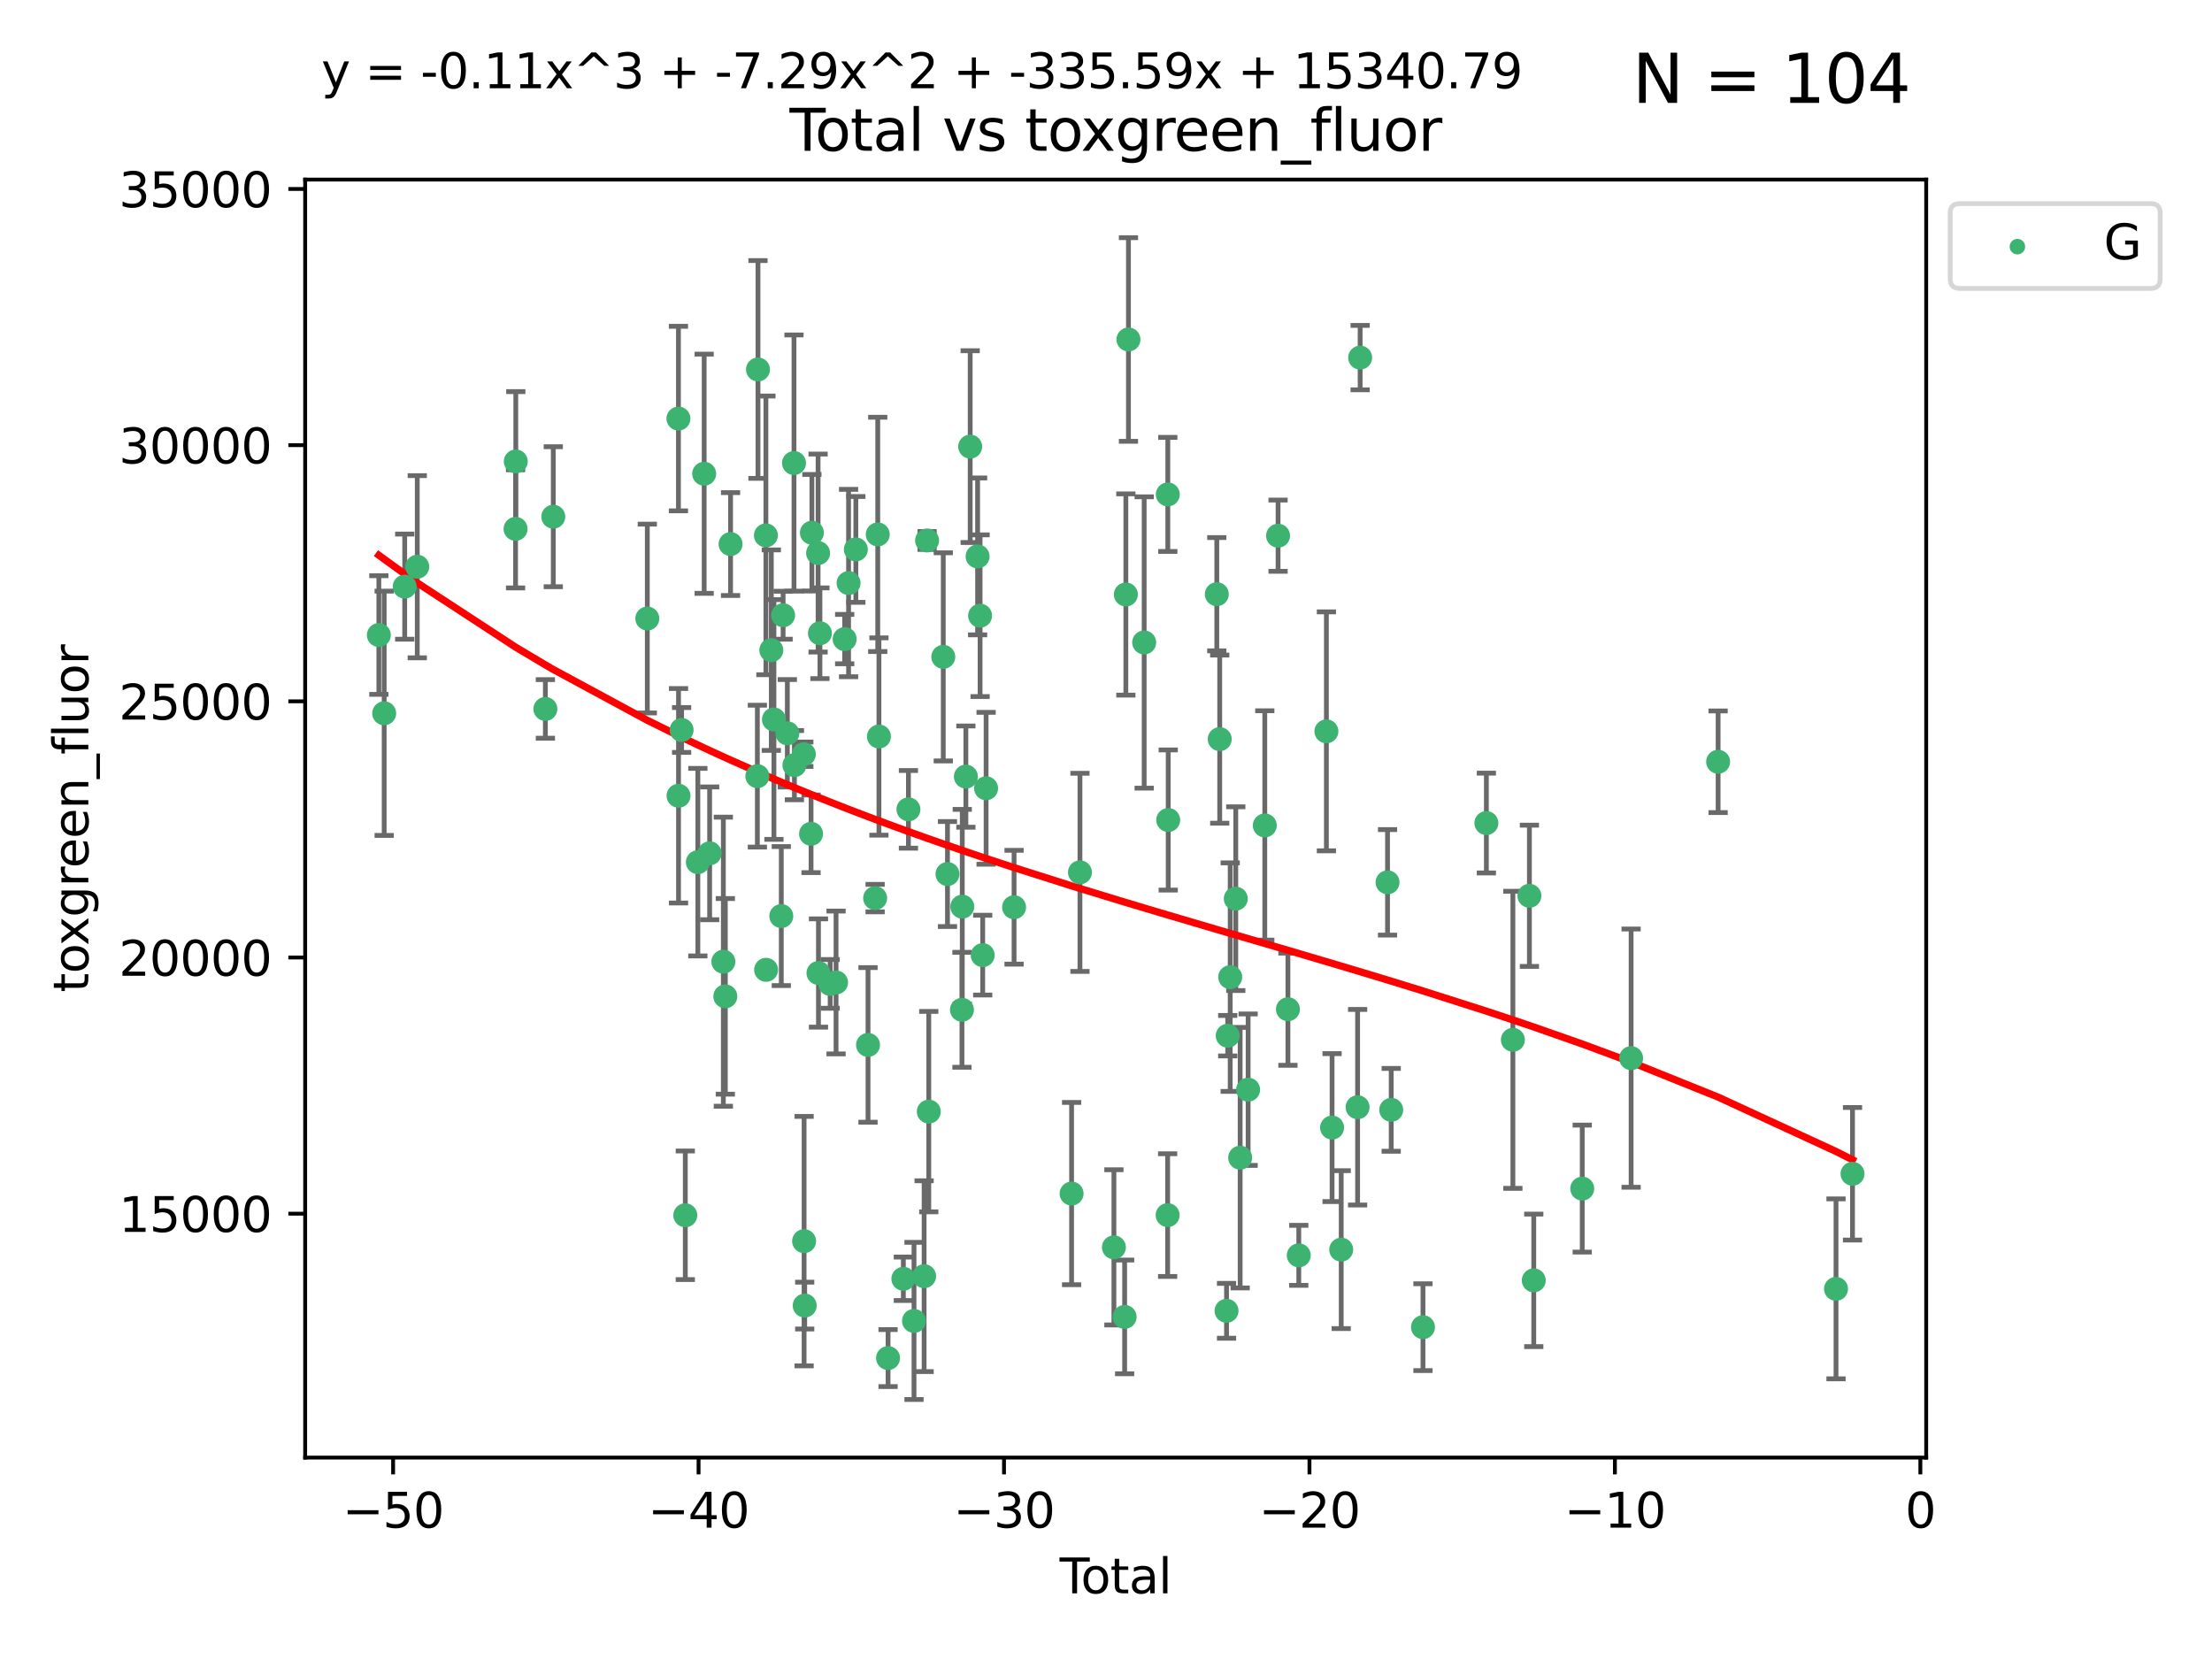 <?xml version="1.0" encoding="utf-8" standalone="no"?>
<!DOCTYPE svg PUBLIC "-//W3C//DTD SVG 1.1//EN"
  "http://www.w3.org/Graphics/SVG/1.1/DTD/svg11.dtd">
<svg xmlns:xlink="http://www.w3.org/1999/xlink" width="460.8pt" height="345.6pt" viewBox="0 0 460.8 345.6" xmlns="http://www.w3.org/2000/svg" version="1.1">
 <defs>
  <style type="text/css">*{stroke-linejoin: round; stroke-linecap: butt}</style>
 </defs>
 <g id="figure_1">
  <g id="patch_1">
   <path d="M 0 345.6 
L 460.8 345.6 
L 460.8 0 
L 0 0 
z
" style="fill: #ffffff"/>
  </g>
  <g id="axes_1">
   <g id="patch_2">
    <path d="M 63.571 303.64 
L 401.26 303.64 
L 401.26 37.411 
L 63.571 37.411 
z
" style="fill: #ffffff"/>
   </g>
   <g id="PathCollection_1">
    <defs>
     <path id="mc90e8e51d3" d="M 0 1.118 
C 0.297 1.118 0.581 1 0.791 0.791 
C 1 0.581 1.118 0.297 1.118 0 
C 1.118 -0.297 1 -0.581 0.791 -0.791 
C 0.581 -1 0.297 -1.118 0 -1.118 
C -0.297 -1.118 -0.581 -1 -0.791 -0.791 
C -1 -0.581 -1.118 -0.297 -1.118 0 
C -1.118 0.297 -1 0.581 -0.791 0.791 
C -0.581 1 -0.297 1.118 0 1.118 
z
" style="stroke: #3cb371"/>
    </defs>
    <g clip-path="url(#pd55ab2bd89)">
     <use xlink:href="#mc90e8e51d3" x="78.921" y="132.291" style="fill: #3cb371; stroke: #3cb371"/>
     <use xlink:href="#mc90e8e51d3" x="80.032" y="148.589" style="fill: #3cb371; stroke: #3cb371"/>
     <use xlink:href="#mc90e8e51d3" x="84.308" y="122.205" style="fill: #3cb371; stroke: #3cb371"/>
     <use xlink:href="#mc90e8e51d3" x="86.925" y="118.06" style="fill: #3cb371; stroke: #3cb371"/>
     <use xlink:href="#mc90e8e51d3" x="107.401" y="110.173" style="fill: #3cb371; stroke: #3cb371"/>
     <use xlink:href="#mc90e8e51d3" x="107.45" y="96.122" style="fill: #3cb371; stroke: #3cb371"/>
     <use xlink:href="#mc90e8e51d3" x="113.612" y="147.682" style="fill: #3cb371; stroke: #3cb371"/>
     <use xlink:href="#mc90e8e51d3" x="115.259" y="107.64" style="fill: #3cb371; stroke: #3cb371"/>
     <use xlink:href="#mc90e8e51d3" x="134.846" y="128.851" style="fill: #3cb371; stroke: #3cb371"/>
     <use xlink:href="#mc90e8e51d3" x="141.332" y="87.197" style="fill: #3cb371; stroke: #3cb371"/>
     <use xlink:href="#mc90e8e51d3" x="141.35" y="165.771" style="fill: #3cb371; stroke: #3cb371"/>
     <use xlink:href="#mc90e8e51d3" x="141.993" y="152.066" style="fill: #3cb371; stroke: #3cb371"/>
     <use xlink:href="#mc90e8e51d3" x="142.761" y="253.164" style="fill: #3cb371; stroke: #3cb371"/>
     <use xlink:href="#mc90e8e51d3" x="145.376" y="179.604" style="fill: #3cb371; stroke: #3cb371"/>
     <use xlink:href="#mc90e8e51d3" x="146.692" y="98.688" style="fill: #3cb371; stroke: #3cb371"/>
     <use xlink:href="#mc90e8e51d3" x="147.832" y="177.765" style="fill: #3cb371; stroke: #3cb371"/>
     <use xlink:href="#mc90e8e51d3" x="150.687" y="200.337" style="fill: #3cb371; stroke: #3cb371"/>
     <use xlink:href="#mc90e8e51d3" x="151.098" y="207.56" style="fill: #3cb371; stroke: #3cb371"/>
     <use xlink:href="#mc90e8e51d3" x="152.188" y="113.337" style="fill: #3cb371; stroke: #3cb371"/>
     <use xlink:href="#mc90e8e51d3" x="157.772" y="161.683" style="fill: #3cb371; stroke: #3cb371"/>
     <use xlink:href="#mc90e8e51d3" x="157.902" y="76.97" style="fill: #3cb371; stroke: #3cb371"/>
     <use xlink:href="#mc90e8e51d3" x="159.553" y="111.528" style="fill: #3cb371; stroke: #3cb371"/>
     <use xlink:href="#mc90e8e51d3" x="159.594" y="202.031" style="fill: #3cb371; stroke: #3cb371"/>
     <use xlink:href="#mc90e8e51d3" x="160.679" y="135.439" style="fill: #3cb371; stroke: #3cb371"/>
     <use xlink:href="#mc90e8e51d3" x="161.225" y="149.882" style="fill: #3cb371; stroke: #3cb371"/>
     <use xlink:href="#mc90e8e51d3" x="162.757" y="190.834" style="fill: #3cb371; stroke: #3cb371"/>
     <use xlink:href="#mc90e8e51d3" x="163.135" y="128.164" style="fill: #3cb371; stroke: #3cb371"/>
     <use xlink:href="#mc90e8e51d3" x="164.018" y="152.759" style="fill: #3cb371; stroke: #3cb371"/>
     <use xlink:href="#mc90e8e51d3" x="165.404" y="96.462" style="fill: #3cb371; stroke: #3cb371"/>
     <use xlink:href="#mc90e8e51d3" x="165.49" y="159.395" style="fill: #3cb371; stroke: #3cb371"/>
     <use xlink:href="#mc90e8e51d3" x="167.452" y="157.12" style="fill: #3cb371; stroke: #3cb371"/>
     <use xlink:href="#mc90e8e51d3" x="167.509" y="258.552" style="fill: #3cb371; stroke: #3cb371"/>
     <use xlink:href="#mc90e8e51d3" x="167.635" y="271.977" style="fill: #3cb371; stroke: #3cb371"/>
     <use xlink:href="#mc90e8e51d3" x="168.958" y="173.696" style="fill: #3cb371; stroke: #3cb371"/>
     <use xlink:href="#mc90e8e51d3" x="169.133" y="110.976" style="fill: #3cb371; stroke: #3cb371"/>
     <use xlink:href="#mc90e8e51d3" x="170.424" y="115.211" style="fill: #3cb371; stroke: #3cb371"/>
     <use xlink:href="#mc90e8e51d3" x="170.502" y="202.696" style="fill: #3cb371; stroke: #3cb371"/>
     <use xlink:href="#mc90e8e51d3" x="170.806" y="131.919" style="fill: #3cb371; stroke: #3cb371"/>
     <use xlink:href="#mc90e8e51d3" x="172.94" y="204.965" style="fill: #3cb371; stroke: #3cb371"/>
     <use xlink:href="#mc90e8e51d3" x="174.165" y="204.667" style="fill: #3cb371; stroke: #3cb371"/>
     <use xlink:href="#mc90e8e51d3" x="175.958" y="133.135" style="fill: #3cb371; stroke: #3cb371"/>
     <use xlink:href="#mc90e8e51d3" x="176.774" y="121.458" style="fill: #3cb371; stroke: #3cb371"/>
     <use xlink:href="#mc90e8e51d3" x="178.287" y="114.455" style="fill: #3cb371; stroke: #3cb371"/>
     <use xlink:href="#mc90e8e51d3" x="180.825" y="217.675" style="fill: #3cb371; stroke: #3cb371"/>
     <use xlink:href="#mc90e8e51d3" x="182.304" y="187.09" style="fill: #3cb371; stroke: #3cb371"/>
     <use xlink:href="#mc90e8e51d3" x="182.852" y="111.326" style="fill: #3cb371; stroke: #3cb371"/>
     <use xlink:href="#mc90e8e51d3" x="183.102" y="153.427" style="fill: #3cb371; stroke: #3cb371"/>
     <use xlink:href="#mc90e8e51d3" x="185" y="282.91" style="fill: #3cb371; stroke: #3cb371"/>
     <use xlink:href="#mc90e8e51d3" x="188.185" y="266.394" style="fill: #3cb371; stroke: #3cb371"/>
     <use xlink:href="#mc90e8e51d3" x="189.243" y="168.602" style="fill: #3cb371; stroke: #3cb371"/>
     <use xlink:href="#mc90e8e51d3" x="190.407" y="275.172" style="fill: #3cb371; stroke: #3cb371"/>
     <use xlink:href="#mc90e8e51d3" x="192.511" y="265.85" style="fill: #3cb371; stroke: #3cb371"/>
     <use xlink:href="#mc90e8e51d3" x="193.128" y="112.589" style="fill: #3cb371; stroke: #3cb371"/>
     <use xlink:href="#mc90e8e51d3" x="193.482" y="231.571" style="fill: #3cb371; stroke: #3cb371"/>
     <use xlink:href="#mc90e8e51d3" x="196.502" y="136.835" style="fill: #3cb371; stroke: #3cb371"/>
     <use xlink:href="#mc90e8e51d3" x="197.378" y="182.076" style="fill: #3cb371; stroke: #3cb371"/>
     <use xlink:href="#mc90e8e51d3" x="200.393" y="210.357" style="fill: #3cb371; stroke: #3cb371"/>
     <use xlink:href="#mc90e8e51d3" x="200.458" y="188.874" style="fill: #3cb371; stroke: #3cb371"/>
     <use xlink:href="#mc90e8e51d3" x="201.21" y="161.779" style="fill: #3cb371; stroke: #3cb371"/>
     <use xlink:href="#mc90e8e51d3" x="202.107" y="93.038" style="fill: #3cb371; stroke: #3cb371"/>
     <use xlink:href="#mc90e8e51d3" x="203.653" y="115.908" style="fill: #3cb371; stroke: #3cb371"/>
     <use xlink:href="#mc90e8e51d3" x="204.172" y="128.26" style="fill: #3cb371; stroke: #3cb371"/>
     <use xlink:href="#mc90e8e51d3" x="204.715" y="198.971" style="fill: #3cb371; stroke: #3cb371"/>
     <use xlink:href="#mc90e8e51d3" x="205.422" y="164.215" style="fill: #3cb371; stroke: #3cb371"/>
     <use xlink:href="#mc90e8e51d3" x="211.25" y="188.993" style="fill: #3cb371; stroke: #3cb371"/>
     <use xlink:href="#mc90e8e51d3" x="223.233" y="248.64" style="fill: #3cb371; stroke: #3cb371"/>
     <use xlink:href="#mc90e8e51d3" x="224.975" y="181.726" style="fill: #3cb371; stroke: #3cb371"/>
     <use xlink:href="#mc90e8e51d3" x="232.048" y="259.843" style="fill: #3cb371; stroke: #3cb371"/>
     <use xlink:href="#mc90e8e51d3" x="234.282" y="274.335" style="fill: #3cb371; stroke: #3cb371"/>
     <use xlink:href="#mc90e8e51d3" x="234.536" y="123.842" style="fill: #3cb371; stroke: #3cb371"/>
     <use xlink:href="#mc90e8e51d3" x="235.078" y="70.721" style="fill: #3cb371; stroke: #3cb371"/>
     <use xlink:href="#mc90e8e51d3" x="238.351" y="133.837" style="fill: #3cb371; stroke: #3cb371"/>
     <use xlink:href="#mc90e8e51d3" x="243.241" y="253.129" style="fill: #3cb371; stroke: #3cb371"/>
     <use xlink:href="#mc90e8e51d3" x="243.276" y="102.995" style="fill: #3cb371; stroke: #3cb371"/>
     <use xlink:href="#mc90e8e51d3" x="243.361" y="170.823" style="fill: #3cb371; stroke: #3cb371"/>
     <use xlink:href="#mc90e8e51d3" x="253.481" y="123.78" style="fill: #3cb371; stroke: #3cb371"/>
     <use xlink:href="#mc90e8e51d3" x="254.089" y="153.972" style="fill: #3cb371; stroke: #3cb371"/>
     <use xlink:href="#mc90e8e51d3" x="255.51" y="273.065" style="fill: #3cb371; stroke: #3cb371"/>
     <use xlink:href="#mc90e8e51d3" x="255.758" y="215.756" style="fill: #3cb371; stroke: #3cb371"/>
     <use xlink:href="#mc90e8e51d3" x="256.272" y="203.554" style="fill: #3cb371; stroke: #3cb371"/>
     <use xlink:href="#mc90e8e51d3" x="257.434" y="187.207" style="fill: #3cb371; stroke: #3cb371"/>
     <use xlink:href="#mc90e8e51d3" x="258.348" y="241.163" style="fill: #3cb371; stroke: #3cb371"/>
     <use xlink:href="#mc90e8e51d3" x="260.008" y="227" style="fill: #3cb371; stroke: #3cb371"/>
     <use xlink:href="#mc90e8e51d3" x="263.48" y="171.956" style="fill: #3cb371; stroke: #3cb371"/>
     <use xlink:href="#mc90e8e51d3" x="266.244" y="111.597" style="fill: #3cb371; stroke: #3cb371"/>
     <use xlink:href="#mc90e8e51d3" x="268.299" y="210.239" style="fill: #3cb371; stroke: #3cb371"/>
     <use xlink:href="#mc90e8e51d3" x="270.56" y="261.512" style="fill: #3cb371; stroke: #3cb371"/>
     <use xlink:href="#mc90e8e51d3" x="276.314" y="152.354" style="fill: #3cb371; stroke: #3cb371"/>
     <use xlink:href="#mc90e8e51d3" x="277.497" y="234.897" style="fill: #3cb371; stroke: #3cb371"/>
     <use xlink:href="#mc90e8e51d3" x="279.398" y="260.321" style="fill: #3cb371; stroke: #3cb371"/>
     <use xlink:href="#mc90e8e51d3" x="282.812" y="230.656" style="fill: #3cb371; stroke: #3cb371"/>
     <use xlink:href="#mc90e8e51d3" x="283.344" y="74.498" style="fill: #3cb371; stroke: #3cb371"/>
     <use xlink:href="#mc90e8e51d3" x="289.048" y="183.805" style="fill: #3cb371; stroke: #3cb371"/>
     <use xlink:href="#mc90e8e51d3" x="289.814" y="231.199" style="fill: #3cb371; stroke: #3cb371"/>
     <use xlink:href="#mc90e8e51d3" x="296.432" y="276.471" style="fill: #3cb371; stroke: #3cb371"/>
     <use xlink:href="#mc90e8e51d3" x="309.639" y="171.455" style="fill: #3cb371; stroke: #3cb371"/>
     <use xlink:href="#mc90e8e51d3" x="315.161" y="216.609" style="fill: #3cb371; stroke: #3cb371"/>
     <use xlink:href="#mc90e8e51d3" x="318.603" y="186.608" style="fill: #3cb371; stroke: #3cb371"/>
     <use xlink:href="#mc90e8e51d3" x="319.511" y="266.721" style="fill: #3cb371; stroke: #3cb371"/>
     <use xlink:href="#mc90e8e51d3" x="329.609" y="247.608" style="fill: #3cb371; stroke: #3cb371"/>
     <use xlink:href="#mc90e8e51d3" x="339.791" y="220.428" style="fill: #3cb371; stroke: #3cb371"/>
     <use xlink:href="#mc90e8e51d3" x="357.915" y="158.687" style="fill: #3cb371; stroke: #3cb371"/>
     <use xlink:href="#mc90e8e51d3" x="382.476" y="268.492" style="fill: #3cb371; stroke: #3cb371"/>
     <use xlink:href="#mc90e8e51d3" x="385.911" y="244.52" style="fill: #3cb371; stroke: #3cb371"/>
    </g>
   </g>
   <g id="matplotlib.axis_1">
    <g id="xtick_1">
     <g id="line2d_1">
      <defs>
       <path id="m64a0993f30" d="M 0 0 
L 0 3.5 
" style="stroke: #000000; stroke-width: 0.8"/>
      </defs>
      <g>
       <use xlink:href="#m64a0993f30" x="81.892" y="303.64" style="stroke: #000000; stroke-width: 0.8"/>
      </g>
     </g>
     <g id="text_1">
      <!-- −50 -->
      <g transform="translate(71.339 318.238)scale(0.1 -0.1)">
       <defs>
        <path id="DejaVuSans-2212" d="M 678 2272 
L 4684 2272 
L 4684 1741 
L 678 1741 
L 678 2272 
z
" transform="scale(0.016)"/>
        <path id="DejaVuSans-35" d="M 691 4666 
L 3169 4666 
L 3169 4134 
L 1269 4134 
L 1269 2991 
Q 1406 3038 1543 3061 
Q 1681 3084 1819 3084 
Q 2600 3084 3056 2656 
Q 3513 2228 3513 1497 
Q 3513 744 3044 326 
Q 2575 -91 1722 -91 
Q 1428 -91 1123 -41 
Q 819 9 494 109 
L 494 744 
Q 775 591 1075 516 
Q 1375 441 1709 441 
Q 2250 441 2565 725 
Q 2881 1009 2881 1497 
Q 2881 1984 2565 2268 
Q 2250 2553 1709 2553 
Q 1456 2553 1204 2497 
Q 953 2441 691 2322 
L 691 4666 
z
" transform="scale(0.016)"/>
        <path id="DejaVuSans-30" d="M 2034 4250 
Q 1547 4250 1301 3770 
Q 1056 3291 1056 2328 
Q 1056 1369 1301 889 
Q 1547 409 2034 409 
Q 2525 409 2770 889 
Q 3016 1369 3016 2328 
Q 3016 3291 2770 3770 
Q 2525 4250 2034 4250 
z
M 2034 4750 
Q 2819 4750 3233 4129 
Q 3647 3509 3647 2328 
Q 3647 1150 3233 529 
Q 2819 -91 2034 -91 
Q 1250 -91 836 529 
Q 422 1150 422 2328 
Q 422 3509 836 4129 
Q 1250 4750 2034 4750 
z
" transform="scale(0.016)"/>
       </defs>
       <use xlink:href="#DejaVuSans-2212"/>
       <use xlink:href="#DejaVuSans-35" x="83.789"/>
       <use xlink:href="#DejaVuSans-30" x="147.412"/>
      </g>
     </g>
    </g>
    <g id="xtick_2">
     <g id="line2d_2">
      <g>
       <use xlink:href="#m64a0993f30" x="145.522" y="303.64" style="stroke: #000000; stroke-width: 0.8"/>
      </g>
     </g>
     <g id="text_2">
      <!-- −40 -->
      <g transform="translate(134.97 318.238)scale(0.1 -0.1)">
       <defs>
        <path id="DejaVuSans-34" d="M 2419 4116 
L 825 1625 
L 2419 1625 
L 2419 4116 
z
M 2253 4666 
L 3047 4666 
L 3047 1625 
L 3713 1625 
L 3713 1100 
L 3047 1100 
L 3047 0 
L 2419 0 
L 2419 1100 
L 313 1100 
L 313 1709 
L 2253 4666 
z
" transform="scale(0.016)"/>
       </defs>
       <use xlink:href="#DejaVuSans-2212"/>
       <use xlink:href="#DejaVuSans-34" x="83.789"/>
       <use xlink:href="#DejaVuSans-30" x="147.412"/>
      </g>
     </g>
    </g>
    <g id="xtick_3">
     <g id="line2d_3">
      <g>
       <use xlink:href="#m64a0993f30" x="209.153" y="303.64" style="stroke: #000000; stroke-width: 0.8"/>
      </g>
     </g>
     <g id="text_3">
      <!-- −30 -->
      <g transform="translate(198.601 318.238)scale(0.1 -0.1)">
       <defs>
        <path id="DejaVuSans-33" d="M 2597 2516 
Q 3050 2419 3304 2112 
Q 3559 1806 3559 1356 
Q 3559 666 3084 287 
Q 2609 -91 1734 -91 
Q 1441 -91 1130 -33 
Q 819 25 488 141 
L 488 750 
Q 750 597 1062 519 
Q 1375 441 1716 441 
Q 2309 441 2620 675 
Q 2931 909 2931 1356 
Q 2931 1769 2642 2001 
Q 2353 2234 1838 2234 
L 1294 2234 
L 1294 2753 
L 1863 2753 
Q 2328 2753 2575 2939 
Q 2822 3125 2822 3475 
Q 2822 3834 2567 4026 
Q 2313 4219 1838 4219 
Q 1578 4219 1281 4162 
Q 984 4106 628 3988 
L 628 4550 
Q 988 4650 1302 4700 
Q 1616 4750 1894 4750 
Q 2613 4750 3031 4423 
Q 3450 4097 3450 3541 
Q 3450 3153 3228 2886 
Q 3006 2619 2597 2516 
z
" transform="scale(0.016)"/>
       </defs>
       <use xlink:href="#DejaVuSans-2212"/>
       <use xlink:href="#DejaVuSans-33" x="83.789"/>
       <use xlink:href="#DejaVuSans-30" x="147.412"/>
      </g>
     </g>
    </g>
    <g id="xtick_4">
     <g id="line2d_4">
      <g>
       <use xlink:href="#m64a0993f30" x="272.784" y="303.64" style="stroke: #000000; stroke-width: 0.8"/>
      </g>
     </g>
     <g id="text_4">
      <!-- −20 -->
      <g transform="translate(262.232 318.238)scale(0.1 -0.1)">
       <defs>
        <path id="DejaVuSans-32" d="M 1228 531 
L 3431 531 
L 3431 0 
L 469 0 
L 469 531 
Q 828 903 1448 1529 
Q 2069 2156 2228 2338 
Q 2531 2678 2651 2914 
Q 2772 3150 2772 3378 
Q 2772 3750 2511 3984 
Q 2250 4219 1831 4219 
Q 1534 4219 1204 4116 
Q 875 4013 500 3803 
L 500 4441 
Q 881 4594 1212 4672 
Q 1544 4750 1819 4750 
Q 2544 4750 2975 4387 
Q 3406 4025 3406 3419 
Q 3406 3131 3298 2873 
Q 3191 2616 2906 2266 
Q 2828 2175 2409 1742 
Q 1991 1309 1228 531 
z
" transform="scale(0.016)"/>
       </defs>
       <use xlink:href="#DejaVuSans-2212"/>
       <use xlink:href="#DejaVuSans-32" x="83.789"/>
       <use xlink:href="#DejaVuSans-30" x="147.412"/>
      </g>
     </g>
    </g>
    <g id="xtick_5">
     <g id="line2d_5">
      <g>
       <use xlink:href="#m64a0993f30" x="336.415" y="303.64" style="stroke: #000000; stroke-width: 0.8"/>
      </g>
     </g>
     <g id="text_5">
      <!-- −10 -->
      <g transform="translate(325.862 318.238)scale(0.1 -0.1)">
       <defs>
        <path id="DejaVuSans-31" d="M 794 531 
L 1825 531 
L 1825 4091 
L 703 3866 
L 703 4441 
L 1819 4666 
L 2450 4666 
L 2450 531 
L 3481 531 
L 3481 0 
L 794 0 
L 794 531 
z
" transform="scale(0.016)"/>
       </defs>
       <use xlink:href="#DejaVuSans-2212"/>
       <use xlink:href="#DejaVuSans-31" x="83.789"/>
       <use xlink:href="#DejaVuSans-30" x="147.412"/>
      </g>
     </g>
    </g>
    <g id="xtick_6">
     <g id="line2d_6">
      <g>
       <use xlink:href="#m64a0993f30" x="400.046" y="303.64" style="stroke: #000000; stroke-width: 0.8"/>
      </g>
     </g>
     <g id="text_6">
      <!-- 0 -->
      <g transform="translate(396.864 318.238)scale(0.1 -0.1)">
       <use xlink:href="#DejaVuSans-30"/>
      </g>
     </g>
    </g>
    <g id="text_7">
     <!-- Total -->
     <g transform="translate(220.739 331.917)scale(0.1 -0.1)">
      <defs>
       <path id="DejaVuSans-54" d="M -19 4666 
L 3928 4666 
L 3928 4134 
L 2272 4134 
L 2272 0 
L 1638 0 
L 1638 4134 
L -19 4134 
L -19 4666 
z
" transform="scale(0.016)"/>
       <path id="DejaVuSans-6f" d="M 1959 3097 
Q 1497 3097 1228 2736 
Q 959 2375 959 1747 
Q 959 1119 1226 758 
Q 1494 397 1959 397 
Q 2419 397 2687 759 
Q 2956 1122 2956 1747 
Q 2956 2369 2687 2733 
Q 2419 3097 1959 3097 
z
M 1959 3584 
Q 2709 3584 3137 3096 
Q 3566 2609 3566 1747 
Q 3566 888 3137 398 
Q 2709 -91 1959 -91 
Q 1206 -91 779 398 
Q 353 888 353 1747 
Q 353 2609 779 3096 
Q 1206 3584 1959 3584 
z
" transform="scale(0.016)"/>
       <path id="DejaVuSans-74" d="M 1172 4494 
L 1172 3500 
L 2356 3500 
L 2356 3053 
L 1172 3053 
L 1172 1153 
Q 1172 725 1289 603 
Q 1406 481 1766 481 
L 2356 481 
L 2356 0 
L 1766 0 
Q 1100 0 847 248 
Q 594 497 594 1153 
L 594 3053 
L 172 3053 
L 172 3500 
L 594 3500 
L 594 4494 
L 1172 4494 
z
" transform="scale(0.016)"/>
       <path id="DejaVuSans-61" d="M 2194 1759 
Q 1497 1759 1228 1600 
Q 959 1441 959 1056 
Q 959 750 1161 570 
Q 1363 391 1709 391 
Q 2188 391 2477 730 
Q 2766 1069 2766 1631 
L 2766 1759 
L 2194 1759 
z
M 3341 1997 
L 3341 0 
L 2766 0 
L 2766 531 
Q 2569 213 2275 61 
Q 1981 -91 1556 -91 
Q 1019 -91 701 211 
Q 384 513 384 1019 
Q 384 1609 779 1909 
Q 1175 2209 1959 2209 
L 2766 2209 
L 2766 2266 
Q 2766 2663 2505 2880 
Q 2244 3097 1772 3097 
Q 1472 3097 1187 3025 
Q 903 2953 641 2809 
L 641 3341 
Q 956 3463 1253 3523 
Q 1550 3584 1831 3584 
Q 2591 3584 2966 3190 
Q 3341 2797 3341 1997 
z
" transform="scale(0.016)"/>
       <path id="DejaVuSans-6c" d="M 603 4863 
L 1178 4863 
L 1178 0 
L 603 0 
L 603 4863 
z
" transform="scale(0.016)"/>
      </defs>
      <use xlink:href="#DejaVuSans-54"/>
      <use xlink:href="#DejaVuSans-6f" x="44.084"/>
      <use xlink:href="#DejaVuSans-74" x="105.266"/>
      <use xlink:href="#DejaVuSans-61" x="144.475"/>
      <use xlink:href="#DejaVuSans-6c" x="205.754"/>
     </g>
    </g>
   </g>
   <g id="matplotlib.axis_2">
    <g id="ytick_1">
     <g id="line2d_7">
      <defs>
       <path id="ma45843ac0e" d="M 0 0 
L -3.5 0 
" style="stroke: #000000; stroke-width: 0.8"/>
      </defs>
      <g>
       <use xlink:href="#ma45843ac0e" x="63.571" y="252.829" style="stroke: #000000; stroke-width: 0.8"/>
      </g>
     </g>
     <g id="text_8">
      <!-- 15000 -->
      <g transform="translate(24.759 256.628)scale(0.1 -0.1)">
       <use xlink:href="#DejaVuSans-31"/>
       <use xlink:href="#DejaVuSans-35" x="63.623"/>
       <use xlink:href="#DejaVuSans-30" x="127.246"/>
       <use xlink:href="#DejaVuSans-30" x="190.869"/>
       <use xlink:href="#DejaVuSans-30" x="254.492"/>
      </g>
     </g>
    </g>
    <g id="ytick_2">
     <g id="line2d_8">
      <g>
       <use xlink:href="#ma45843ac0e" x="63.571" y="199.464" style="stroke: #000000; stroke-width: 0.8"/>
      </g>
     </g>
     <g id="text_9">
      <!-- 20000 -->
      <g transform="translate(24.759 203.263)scale(0.1 -0.1)">
       <use xlink:href="#DejaVuSans-32"/>
       <use xlink:href="#DejaVuSans-30" x="63.623"/>
       <use xlink:href="#DejaVuSans-30" x="127.246"/>
       <use xlink:href="#DejaVuSans-30" x="190.869"/>
       <use xlink:href="#DejaVuSans-30" x="254.492"/>
      </g>
     </g>
    </g>
    <g id="ytick_3">
     <g id="line2d_9">
      <g>
       <use xlink:href="#ma45843ac0e" x="63.571" y="146.098" style="stroke: #000000; stroke-width: 0.8"/>
      </g>
     </g>
     <g id="text_10">
      <!-- 25000 -->
      <g transform="translate(24.759 149.897)scale(0.1 -0.1)">
       <use xlink:href="#DejaVuSans-32"/>
       <use xlink:href="#DejaVuSans-35" x="63.623"/>
       <use xlink:href="#DejaVuSans-30" x="127.246"/>
       <use xlink:href="#DejaVuSans-30" x="190.869"/>
       <use xlink:href="#DejaVuSans-30" x="254.492"/>
      </g>
     </g>
    </g>
    <g id="ytick_4">
     <g id="line2d_10">
      <g>
       <use xlink:href="#ma45843ac0e" x="63.571" y="92.733" style="stroke: #000000; stroke-width: 0.8"/>
      </g>
     </g>
     <g id="text_11">
      <!-- 30000 -->
      <g transform="translate(24.759 96.532)scale(0.1 -0.1)">
       <use xlink:href="#DejaVuSans-33"/>
       <use xlink:href="#DejaVuSans-30" x="63.623"/>
       <use xlink:href="#DejaVuSans-30" x="127.246"/>
       <use xlink:href="#DejaVuSans-30" x="190.869"/>
       <use xlink:href="#DejaVuSans-30" x="254.492"/>
      </g>
     </g>
    </g>
    <g id="ytick_5">
     <g id="line2d_11">
      <g>
       <use xlink:href="#ma45843ac0e" x="63.571" y="39.367" style="stroke: #000000; stroke-width: 0.8"/>
      </g>
     </g>
     <g id="text_12">
      <!-- 35000 -->
      <g transform="translate(24.759 43.166)scale(0.1 -0.1)">
       <use xlink:href="#DejaVuSans-33"/>
       <use xlink:href="#DejaVuSans-35" x="63.623"/>
       <use xlink:href="#DejaVuSans-30" x="127.246"/>
       <use xlink:href="#DejaVuSans-30" x="190.869"/>
       <use xlink:href="#DejaVuSans-30" x="254.492"/>
      </g>
     </g>
    </g>
    <g id="text_13">
     <!-- toxgreen_fluor -->
     <g transform="translate(18.401 206.72)rotate(-90)scale(0.1 -0.1)">
      <defs>
       <path id="DejaVuSans-78" d="M 3513 3500 
L 2247 1797 
L 3578 0 
L 2900 0 
L 1881 1375 
L 863 0 
L 184 0 
L 1544 1831 
L 300 3500 
L 978 3500 
L 1906 2253 
L 2834 3500 
L 3513 3500 
z
" transform="scale(0.016)"/>
       <path id="DejaVuSans-67" d="M 2906 1791 
Q 2906 2416 2648 2759 
Q 2391 3103 1925 3103 
Q 1463 3103 1205 2759 
Q 947 2416 947 1791 
Q 947 1169 1205 825 
Q 1463 481 1925 481 
Q 2391 481 2648 825 
Q 2906 1169 2906 1791 
z
M 3481 434 
Q 3481 -459 3084 -895 
Q 2688 -1331 1869 -1331 
Q 1566 -1331 1297 -1286 
Q 1028 -1241 775 -1147 
L 775 -588 
Q 1028 -725 1275 -790 
Q 1522 -856 1778 -856 
Q 2344 -856 2625 -561 
Q 2906 -266 2906 331 
L 2906 616 
Q 2728 306 2450 153 
Q 2172 0 1784 0 
Q 1141 0 747 490 
Q 353 981 353 1791 
Q 353 2603 747 3093 
Q 1141 3584 1784 3584 
Q 2172 3584 2450 3431 
Q 2728 3278 2906 2969 
L 2906 3500 
L 3481 3500 
L 3481 434 
z
" transform="scale(0.016)"/>
       <path id="DejaVuSans-72" d="M 2631 2963 
Q 2534 3019 2420 3045 
Q 2306 3072 2169 3072 
Q 1681 3072 1420 2755 
Q 1159 2438 1159 1844 
L 1159 0 
L 581 0 
L 581 3500 
L 1159 3500 
L 1159 2956 
Q 1341 3275 1631 3429 
Q 1922 3584 2338 3584 
Q 2397 3584 2469 3576 
Q 2541 3569 2628 3553 
L 2631 2963 
z
" transform="scale(0.016)"/>
       <path id="DejaVuSans-65" d="M 3597 1894 
L 3597 1613 
L 953 1613 
Q 991 1019 1311 708 
Q 1631 397 2203 397 
Q 2534 397 2845 478 
Q 3156 559 3463 722 
L 3463 178 
Q 3153 47 2828 -22 
Q 2503 -91 2169 -91 
Q 1331 -91 842 396 
Q 353 884 353 1716 
Q 353 2575 817 3079 
Q 1281 3584 2069 3584 
Q 2775 3584 3186 3129 
Q 3597 2675 3597 1894 
z
M 3022 2063 
Q 3016 2534 2758 2815 
Q 2500 3097 2075 3097 
Q 1594 3097 1305 2825 
Q 1016 2553 972 2059 
L 3022 2063 
z
" transform="scale(0.016)"/>
       <path id="DejaVuSans-6e" d="M 3513 2113 
L 3513 0 
L 2938 0 
L 2938 2094 
Q 2938 2591 2744 2837 
Q 2550 3084 2163 3084 
Q 1697 3084 1428 2787 
Q 1159 2491 1159 1978 
L 1159 0 
L 581 0 
L 581 3500 
L 1159 3500 
L 1159 2956 
Q 1366 3272 1645 3428 
Q 1925 3584 2291 3584 
Q 2894 3584 3203 3211 
Q 3513 2838 3513 2113 
z
" transform="scale(0.016)"/>
       <path id="DejaVuSans-5f" d="M 3263 -1063 
L 3263 -1509 
L -63 -1509 
L -63 -1063 
L 3263 -1063 
z
" transform="scale(0.016)"/>
       <path id="DejaVuSans-66" d="M 2375 4863 
L 2375 4384 
L 1825 4384 
Q 1516 4384 1395 4259 
Q 1275 4134 1275 3809 
L 1275 3500 
L 2222 3500 
L 2222 3053 
L 1275 3053 
L 1275 0 
L 697 0 
L 697 3053 
L 147 3053 
L 147 3500 
L 697 3500 
L 697 3744 
Q 697 4328 969 4595 
Q 1241 4863 1831 4863 
L 2375 4863 
z
" transform="scale(0.016)"/>
       <path id="DejaVuSans-75" d="M 544 1381 
L 544 3500 
L 1119 3500 
L 1119 1403 
Q 1119 906 1312 657 
Q 1506 409 1894 409 
Q 2359 409 2629 706 
Q 2900 1003 2900 1516 
L 2900 3500 
L 3475 3500 
L 3475 0 
L 2900 0 
L 2900 538 
Q 2691 219 2414 64 
Q 2138 -91 1772 -91 
Q 1169 -91 856 284 
Q 544 659 544 1381 
z
M 1991 3584 
L 1991 3584 
z
" transform="scale(0.016)"/>
      </defs>
      <use xlink:href="#DejaVuSans-74"/>
      <use xlink:href="#DejaVuSans-6f" x="39.209"/>
      <use xlink:href="#DejaVuSans-78" x="97.266"/>
      <use xlink:href="#DejaVuSans-67" x="156.445"/>
      <use xlink:href="#DejaVuSans-72" x="219.922"/>
      <use xlink:href="#DejaVuSans-65" x="258.785"/>
      <use xlink:href="#DejaVuSans-65" x="320.309"/>
      <use xlink:href="#DejaVuSans-6e" x="381.832"/>
      <use xlink:href="#DejaVuSans-5f" x="445.211"/>
      <use xlink:href="#DejaVuSans-66" x="495.211"/>
      <use xlink:href="#DejaVuSans-6c" x="530.416"/>
      <use xlink:href="#DejaVuSans-75" x="558.199"/>
      <use xlink:href="#DejaVuSans-6f" x="621.578"/>
      <use xlink:href="#DejaVuSans-72" x="682.76"/>
     </g>
    </g>
   </g>
   <g id="LineCollection_1">
    <path d="M 78.921 144.651 
L 78.921 119.931 
" clip-path="url(#pd55ab2bd89)" style="fill: none; stroke: #696969"/>
    <path d="M 80.032 174.034 
L 80.032 123.143 
" clip-path="url(#pd55ab2bd89)" style="fill: none; stroke: #696969"/>
    <path d="M 84.308 133.157 
L 84.308 111.254 
" clip-path="url(#pd55ab2bd89)" style="fill: none; stroke: #696969"/>
    <path d="M 86.925 137.034 
L 86.925 99.086 
" clip-path="url(#pd55ab2bd89)" style="fill: none; stroke: #696969"/>
    <path d="M 107.401 122.476 
L 107.401 97.87 
" clip-path="url(#pd55ab2bd89)" style="fill: none; stroke: #696969"/>
    <path d="M 107.45 110.663 
L 107.45 81.58 
" clip-path="url(#pd55ab2bd89)" style="fill: none; stroke: #696969"/>
    <path d="M 113.612 153.785 
L 113.612 141.579 
" clip-path="url(#pd55ab2bd89)" style="fill: none; stroke: #696969"/>
    <path d="M 115.259 122.225 
L 115.259 93.056 
" clip-path="url(#pd55ab2bd89)" style="fill: none; stroke: #696969"/>
    <path d="M 134.846 148.52 
L 134.846 109.182 
" clip-path="url(#pd55ab2bd89)" style="fill: none; stroke: #696969"/>
    <path d="M 141.332 106.419 
L 141.332 67.975 
" clip-path="url(#pd55ab2bd89)" style="fill: none; stroke: #696969"/>
    <path d="M 141.35 188.108 
L 141.35 143.434 
" clip-path="url(#pd55ab2bd89)" style="fill: none; stroke: #696969"/>
    <path d="M 141.993 156.737 
L 141.993 147.396 
" clip-path="url(#pd55ab2bd89)" style="fill: none; stroke: #696969"/>
    <path d="M 142.761 266.555 
L 142.761 239.773 
" clip-path="url(#pd55ab2bd89)" style="fill: none; stroke: #696969"/>
    <path d="M 145.376 199.138 
L 145.376 160.07 
" clip-path="url(#pd55ab2bd89)" style="fill: none; stroke: #696969"/>
    <path d="M 146.692 123.606 
L 146.692 73.771 
" clip-path="url(#pd55ab2bd89)" style="fill: none; stroke: #696969"/>
    <path d="M 147.832 191.594 
L 147.832 163.936 
" clip-path="url(#pd55ab2bd89)" style="fill: none; stroke: #696969"/>
    <path d="M 150.687 230.449 
L 150.687 170.225 
" clip-path="url(#pd55ab2bd89)" style="fill: none; stroke: #696969"/>
    <path d="M 151.098 227.939 
L 151.098 187.182 
" clip-path="url(#pd55ab2bd89)" style="fill: none; stroke: #696969"/>
    <path d="M 152.188 124.055 
L 152.188 102.62 
" clip-path="url(#pd55ab2bd89)" style="fill: none; stroke: #696969"/>
    <path d="M 157.772 176.458 
L 157.772 146.907 
" clip-path="url(#pd55ab2bd89)" style="fill: none; stroke: #696969"/>
    <path d="M 157.902 99.653 
L 157.902 54.286 
" clip-path="url(#pd55ab2bd89)" style="fill: none; stroke: #696969"/>
    <path d="M 159.553 140.553 
L 159.553 82.503 
" clip-path="url(#pd55ab2bd89)" style="fill: none; stroke: #696969"/>
    <path d="M 159.594 202.829 
L 159.594 201.232 
" clip-path="url(#pd55ab2bd89)" style="fill: none; stroke: #696969"/>
    <path d="M 160.679 156.322 
L 160.679 114.557 
" clip-path="url(#pd55ab2bd89)" style="fill: none; stroke: #696969"/>
    <path d="M 161.225 174.851 
L 161.225 124.913 
" clip-path="url(#pd55ab2bd89)" style="fill: none; stroke: #696969"/>
    <path d="M 162.757 205.316 
L 162.757 176.352 
" clip-path="url(#pd55ab2bd89)" style="fill: none; stroke: #696969"/>
    <path d="M 163.135 133.158 
L 163.135 123.17 
" clip-path="url(#pd55ab2bd89)" style="fill: none; stroke: #696969"/>
    <path d="M 164.018 163.955 
L 164.018 141.562 
" clip-path="url(#pd55ab2bd89)" style="fill: none; stroke: #696969"/>
    <path d="M 165.404 123.148 
L 165.404 69.776 
" clip-path="url(#pd55ab2bd89)" style="fill: none; stroke: #696969"/>
    <path d="M 165.49 166.602 
L 165.49 152.187 
" clip-path="url(#pd55ab2bd89)" style="fill: none; stroke: #696969"/>
    <path d="M 167.452 159.657 
L 167.452 154.583 
" clip-path="url(#pd55ab2bd89)" style="fill: none; stroke: #696969"/>
    <path d="M 167.509 284.534 
L 167.509 232.569 
" clip-path="url(#pd55ab2bd89)" style="fill: none; stroke: #696969"/>
    <path d="M 167.635 276.858 
L 167.635 267.096 
" clip-path="url(#pd55ab2bd89)" style="fill: none; stroke: #696969"/>
    <path d="M 168.958 181.784 
L 168.958 165.609 
" clip-path="url(#pd55ab2bd89)" style="fill: none; stroke: #696969"/>
    <path d="M 169.133 123.112 
L 169.133 98.84 
" clip-path="url(#pd55ab2bd89)" style="fill: none; stroke: #696969"/>
    <path d="M 170.424 135.832 
L 170.424 94.591 
" clip-path="url(#pd55ab2bd89)" style="fill: none; stroke: #696969"/>
    <path d="M 170.502 213.972 
L 170.502 191.42 
" clip-path="url(#pd55ab2bd89)" style="fill: none; stroke: #696969"/>
    <path d="M 170.806 141.367 
L 170.806 122.472 
" clip-path="url(#pd55ab2bd89)" style="fill: none; stroke: #696969"/>
    <path d="M 172.94 210.039 
L 172.94 199.891 
" clip-path="url(#pd55ab2bd89)" style="fill: none; stroke: #696969"/>
    <path d="M 174.165 219.541 
L 174.165 189.794 
" clip-path="url(#pd55ab2bd89)" style="fill: none; stroke: #696969"/>
    <path d="M 175.958 138.276 
L 175.958 127.994 
" clip-path="url(#pd55ab2bd89)" style="fill: none; stroke: #696969"/>
    <path d="M 176.774 140.976 
L 176.774 101.94 
" clip-path="url(#pd55ab2bd89)" style="fill: none; stroke: #696969"/>
    <path d="M 178.287 125.479 
L 178.287 103.432 
" clip-path="url(#pd55ab2bd89)" style="fill: none; stroke: #696969"/>
    <path d="M 180.825 233.781 
L 180.825 201.57 
" clip-path="url(#pd55ab2bd89)" style="fill: none; stroke: #696969"/>
    <path d="M 182.304 189.953 
L 182.304 184.227 
" clip-path="url(#pd55ab2bd89)" style="fill: none; stroke: #696969"/>
    <path d="M 182.852 135.731 
L 182.852 86.921 
" clip-path="url(#pd55ab2bd89)" style="fill: none; stroke: #696969"/>
    <path d="M 183.102 173.976 
L 183.102 132.879 
" clip-path="url(#pd55ab2bd89)" style="fill: none; stroke: #696969"/>
    <path d="M 185 288.845 
L 185 276.976 
" clip-path="url(#pd55ab2bd89)" style="fill: none; stroke: #696969"/>
    <path d="M 188.185 270.917 
L 188.185 261.871 
" clip-path="url(#pd55ab2bd89)" style="fill: none; stroke: #696969"/>
    <path d="M 189.243 176.69 
L 189.243 160.514 
" clip-path="url(#pd55ab2bd89)" style="fill: none; stroke: #696969"/>
    <path d="M 190.407 291.539 
L 190.407 258.805 
" clip-path="url(#pd55ab2bd89)" style="fill: none; stroke: #696969"/>
    <path d="M 192.511 285.723 
L 192.511 245.978 
" clip-path="url(#pd55ab2bd89)" style="fill: none; stroke: #696969"/>
    <path d="M 193.128 114.452 
L 193.128 110.727 
" clip-path="url(#pd55ab2bd89)" style="fill: none; stroke: #696969"/>
    <path d="M 193.482 252.449 
L 193.482 210.693 
" clip-path="url(#pd55ab2bd89)" style="fill: none; stroke: #696969"/>
    <path d="M 196.502 158.516 
L 196.502 115.154 
" clip-path="url(#pd55ab2bd89)" style="fill: none; stroke: #696969"/>
    <path d="M 197.378 193.014 
L 197.378 171.138 
" clip-path="url(#pd55ab2bd89)" style="fill: none; stroke: #696969"/>
    <path d="M 200.393 222.329 
L 200.393 198.385 
" clip-path="url(#pd55ab2bd89)" style="fill: none; stroke: #696969"/>
    <path d="M 200.458 209.142 
L 200.458 168.606 
" clip-path="url(#pd55ab2bd89)" style="fill: none; stroke: #696969"/>
    <path d="M 201.21 172.326 
L 201.21 151.231 
" clip-path="url(#pd55ab2bd89)" style="fill: none; stroke: #696969"/>
    <path d="M 202.107 113.012 
L 202.107 73.063 
" clip-path="url(#pd55ab2bd89)" style="fill: none; stroke: #696969"/>
    <path d="M 203.653 132.248 
L 203.653 99.568 
" clip-path="url(#pd55ab2bd89)" style="fill: none; stroke: #696969"/>
    <path d="M 204.172 145.102 
L 204.172 111.419 
" clip-path="url(#pd55ab2bd89)" style="fill: none; stroke: #696969"/>
    <path d="M 204.715 207.282 
L 204.715 190.661 
" clip-path="url(#pd55ab2bd89)" style="fill: none; stroke: #696969"/>
    <path d="M 205.422 180.035 
L 205.422 148.395 
" clip-path="url(#pd55ab2bd89)" style="fill: none; stroke: #696969"/>
    <path d="M 211.25 200.849 
L 211.25 177.138 
" clip-path="url(#pd55ab2bd89)" style="fill: none; stroke: #696969"/>
    <path d="M 223.233 267.623 
L 223.233 229.657 
" clip-path="url(#pd55ab2bd89)" style="fill: none; stroke: #696969"/>
    <path d="M 224.975 202.364 
L 224.975 161.088 
" clip-path="url(#pd55ab2bd89)" style="fill: none; stroke: #696969"/>
    <path d="M 232.048 276.012 
L 232.048 243.673 
" clip-path="url(#pd55ab2bd89)" style="fill: none; stroke: #696969"/>
    <path d="M 234.282 286.182 
L 234.282 262.489 
" clip-path="url(#pd55ab2bd89)" style="fill: none; stroke: #696969"/>
    <path d="M 234.536 144.804 
L 234.536 102.879 
" clip-path="url(#pd55ab2bd89)" style="fill: none; stroke: #696969"/>
    <path d="M 235.078 91.93 
L 235.078 49.513 
" clip-path="url(#pd55ab2bd89)" style="fill: none; stroke: #696969"/>
    <path d="M 238.351 164.183 
L 238.351 103.492 
" clip-path="url(#pd55ab2bd89)" style="fill: none; stroke: #696969"/>
    <path d="M 243.241 265.908 
L 243.241 240.349 
" clip-path="url(#pd55ab2bd89)" style="fill: none; stroke: #696969"/>
    <path d="M 243.276 114.876 
L 243.276 91.115 
" clip-path="url(#pd55ab2bd89)" style="fill: none; stroke: #696969"/>
    <path d="M 243.361 185.424 
L 243.361 156.221 
" clip-path="url(#pd55ab2bd89)" style="fill: none; stroke: #696969"/>
    <path d="M 253.481 135.576 
L 253.481 111.985 
" clip-path="url(#pd55ab2bd89)" style="fill: none; stroke: #696969"/>
    <path d="M 254.089 171.485 
L 254.089 136.46 
" clip-path="url(#pd55ab2bd89)" style="fill: none; stroke: #696969"/>
    <path d="M 255.51 278.778 
L 255.51 267.351 
" clip-path="url(#pd55ab2bd89)" style="fill: none; stroke: #696969"/>
    <path d="M 255.758 219.975 
L 255.758 211.537 
" clip-path="url(#pd55ab2bd89)" style="fill: none; stroke: #696969"/>
    <path d="M 256.272 227.361 
L 256.272 179.748 
" clip-path="url(#pd55ab2bd89)" style="fill: none; stroke: #696969"/>
    <path d="M 257.434 206.348 
L 257.434 168.065 
" clip-path="url(#pd55ab2bd89)" style="fill: none; stroke: #696969"/>
    <path d="M 258.348 268.299 
L 258.348 214.027 
" clip-path="url(#pd55ab2bd89)" style="fill: none; stroke: #696969"/>
    <path d="M 260.008 242.774 
L 260.008 211.226 
" clip-path="url(#pd55ab2bd89)" style="fill: none; stroke: #696969"/>
    <path d="M 263.48 195.848 
L 263.48 148.065 
" clip-path="url(#pd55ab2bd89)" style="fill: none; stroke: #696969"/>
    <path d="M 266.244 119.018 
L 266.244 104.175 
" clip-path="url(#pd55ab2bd89)" style="fill: none; stroke: #696969"/>
    <path d="M 268.299 221.922 
L 268.299 198.557 
" clip-path="url(#pd55ab2bd89)" style="fill: none; stroke: #696969"/>
    <path d="M 270.56 267.765 
L 270.56 255.26 
" clip-path="url(#pd55ab2bd89)" style="fill: none; stroke: #696969"/>
    <path d="M 276.314 177.243 
L 276.314 127.465 
" clip-path="url(#pd55ab2bd89)" style="fill: none; stroke: #696969"/>
    <path d="M 277.497 250.306 
L 277.497 219.487 
" clip-path="url(#pd55ab2bd89)" style="fill: none; stroke: #696969"/>
    <path d="M 279.398 276.77 
L 279.398 243.872 
" clip-path="url(#pd55ab2bd89)" style="fill: none; stroke: #696969"/>
    <path d="M 282.812 251.025 
L 282.812 210.286 
" clip-path="url(#pd55ab2bd89)" style="fill: none; stroke: #696969"/>
    <path d="M 283.344 81.207 
L 283.344 67.79 
" clip-path="url(#pd55ab2bd89)" style="fill: none; stroke: #696969"/>
    <path d="M 289.048 194.792 
L 289.048 172.819 
" clip-path="url(#pd55ab2bd89)" style="fill: none; stroke: #696969"/>
    <path d="M 289.814 239.823 
L 289.814 222.574 
" clip-path="url(#pd55ab2bd89)" style="fill: none; stroke: #696969"/>
    <path d="M 296.432 285.514 
L 296.432 267.428 
" clip-path="url(#pd55ab2bd89)" style="fill: none; stroke: #696969"/>
    <path d="M 309.639 181.85 
L 309.639 161.06 
" clip-path="url(#pd55ab2bd89)" style="fill: none; stroke: #696969"/>
    <path d="M 315.161 247.555 
L 315.161 185.664 
" clip-path="url(#pd55ab2bd89)" style="fill: none; stroke: #696969"/>
    <path d="M 318.603 201.319 
L 318.603 171.897 
" clip-path="url(#pd55ab2bd89)" style="fill: none; stroke: #696969"/>
    <path d="M 319.511 280.523 
L 319.511 252.919 
" clip-path="url(#pd55ab2bd89)" style="fill: none; stroke: #696969"/>
    <path d="M 329.609 260.833 
L 329.609 234.383 
" clip-path="url(#pd55ab2bd89)" style="fill: none; stroke: #696969"/>
    <path d="M 339.791 247.327 
L 339.791 193.529 
" clip-path="url(#pd55ab2bd89)" style="fill: none; stroke: #696969"/>
    <path d="M 357.915 169.271 
L 357.915 148.103 
" clip-path="url(#pd55ab2bd89)" style="fill: none; stroke: #696969"/>
    <path d="M 382.476 287.234 
L 382.476 249.75 
" clip-path="url(#pd55ab2bd89)" style="fill: none; stroke: #696969"/>
    <path d="M 385.911 258.328 
L 385.911 230.713 
" clip-path="url(#pd55ab2bd89)" style="fill: none; stroke: #696969"/>
   </g>
   <g id="line2d_12">
    <defs>
     <path id="m43dffd7f25" d="M 2 0 
L -2 -0 
" style="stroke: #696969"/>
    </defs>
    <g clip-path="url(#pd55ab2bd89)">
     <use xlink:href="#m43dffd7f25" x="78.921" y="144.651" style="fill: #696969; stroke: #696969"/>
     <use xlink:href="#m43dffd7f25" x="80.032" y="174.034" style="fill: #696969; stroke: #696969"/>
     <use xlink:href="#m43dffd7f25" x="84.308" y="133.157" style="fill: #696969; stroke: #696969"/>
     <use xlink:href="#m43dffd7f25" x="86.925" y="137.034" style="fill: #696969; stroke: #696969"/>
     <use xlink:href="#m43dffd7f25" x="107.401" y="122.476" style="fill: #696969; stroke: #696969"/>
     <use xlink:href="#m43dffd7f25" x="107.45" y="110.663" style="fill: #696969; stroke: #696969"/>
     <use xlink:href="#m43dffd7f25" x="113.612" y="153.785" style="fill: #696969; stroke: #696969"/>
     <use xlink:href="#m43dffd7f25" x="115.259" y="122.225" style="fill: #696969; stroke: #696969"/>
     <use xlink:href="#m43dffd7f25" x="134.846" y="148.52" style="fill: #696969; stroke: #696969"/>
     <use xlink:href="#m43dffd7f25" x="141.332" y="106.419" style="fill: #696969; stroke: #696969"/>
     <use xlink:href="#m43dffd7f25" x="141.35" y="188.108" style="fill: #696969; stroke: #696969"/>
     <use xlink:href="#m43dffd7f25" x="141.993" y="156.737" style="fill: #696969; stroke: #696969"/>
     <use xlink:href="#m43dffd7f25" x="142.761" y="266.555" style="fill: #696969; stroke: #696969"/>
     <use xlink:href="#m43dffd7f25" x="145.376" y="199.138" style="fill: #696969; stroke: #696969"/>
     <use xlink:href="#m43dffd7f25" x="146.692" y="123.606" style="fill: #696969; stroke: #696969"/>
     <use xlink:href="#m43dffd7f25" x="147.832" y="191.594" style="fill: #696969; stroke: #696969"/>
     <use xlink:href="#m43dffd7f25" x="150.687" y="230.449" style="fill: #696969; stroke: #696969"/>
     <use xlink:href="#m43dffd7f25" x="151.098" y="227.939" style="fill: #696969; stroke: #696969"/>
     <use xlink:href="#m43dffd7f25" x="152.188" y="124.055" style="fill: #696969; stroke: #696969"/>
     <use xlink:href="#m43dffd7f25" x="157.772" y="176.458" style="fill: #696969; stroke: #696969"/>
     <use xlink:href="#m43dffd7f25" x="157.902" y="99.653" style="fill: #696969; stroke: #696969"/>
     <use xlink:href="#m43dffd7f25" x="159.553" y="140.553" style="fill: #696969; stroke: #696969"/>
     <use xlink:href="#m43dffd7f25" x="159.594" y="202.829" style="fill: #696969; stroke: #696969"/>
     <use xlink:href="#m43dffd7f25" x="160.679" y="156.322" style="fill: #696969; stroke: #696969"/>
     <use xlink:href="#m43dffd7f25" x="161.225" y="174.851" style="fill: #696969; stroke: #696969"/>
     <use xlink:href="#m43dffd7f25" x="162.757" y="205.316" style="fill: #696969; stroke: #696969"/>
     <use xlink:href="#m43dffd7f25" x="163.135" y="133.158" style="fill: #696969; stroke: #696969"/>
     <use xlink:href="#m43dffd7f25" x="164.018" y="163.955" style="fill: #696969; stroke: #696969"/>
     <use xlink:href="#m43dffd7f25" x="165.404" y="123.148" style="fill: #696969; stroke: #696969"/>
     <use xlink:href="#m43dffd7f25" x="165.49" y="166.602" style="fill: #696969; stroke: #696969"/>
     <use xlink:href="#m43dffd7f25" x="167.452" y="159.657" style="fill: #696969; stroke: #696969"/>
     <use xlink:href="#m43dffd7f25" x="167.509" y="284.534" style="fill: #696969; stroke: #696969"/>
     <use xlink:href="#m43dffd7f25" x="167.635" y="276.858" style="fill: #696969; stroke: #696969"/>
     <use xlink:href="#m43dffd7f25" x="168.958" y="181.784" style="fill: #696969; stroke: #696969"/>
     <use xlink:href="#m43dffd7f25" x="169.133" y="123.112" style="fill: #696969; stroke: #696969"/>
     <use xlink:href="#m43dffd7f25" x="170.424" y="135.832" style="fill: #696969; stroke: #696969"/>
     <use xlink:href="#m43dffd7f25" x="170.502" y="213.972" style="fill: #696969; stroke: #696969"/>
     <use xlink:href="#m43dffd7f25" x="170.806" y="141.367" style="fill: #696969; stroke: #696969"/>
     <use xlink:href="#m43dffd7f25" x="172.94" y="210.039" style="fill: #696969; stroke: #696969"/>
     <use xlink:href="#m43dffd7f25" x="174.165" y="219.541" style="fill: #696969; stroke: #696969"/>
     <use xlink:href="#m43dffd7f25" x="175.958" y="138.276" style="fill: #696969; stroke: #696969"/>
     <use xlink:href="#m43dffd7f25" x="176.774" y="140.976" style="fill: #696969; stroke: #696969"/>
     <use xlink:href="#m43dffd7f25" x="178.287" y="125.479" style="fill: #696969; stroke: #696969"/>
     <use xlink:href="#m43dffd7f25" x="180.825" y="233.781" style="fill: #696969; stroke: #696969"/>
     <use xlink:href="#m43dffd7f25" x="182.304" y="189.953" style="fill: #696969; stroke: #696969"/>
     <use xlink:href="#m43dffd7f25" x="182.852" y="135.731" style="fill: #696969; stroke: #696969"/>
     <use xlink:href="#m43dffd7f25" x="183.102" y="173.976" style="fill: #696969; stroke: #696969"/>
     <use xlink:href="#m43dffd7f25" x="185" y="288.845" style="fill: #696969; stroke: #696969"/>
     <use xlink:href="#m43dffd7f25" x="188.185" y="270.917" style="fill: #696969; stroke: #696969"/>
     <use xlink:href="#m43dffd7f25" x="189.243" y="176.69" style="fill: #696969; stroke: #696969"/>
     <use xlink:href="#m43dffd7f25" x="190.407" y="291.539" style="fill: #696969; stroke: #696969"/>
     <use xlink:href="#m43dffd7f25" x="192.511" y="285.723" style="fill: #696969; stroke: #696969"/>
     <use xlink:href="#m43dffd7f25" x="193.128" y="114.452" style="fill: #696969; stroke: #696969"/>
     <use xlink:href="#m43dffd7f25" x="193.482" y="252.449" style="fill: #696969; stroke: #696969"/>
     <use xlink:href="#m43dffd7f25" x="196.502" y="158.516" style="fill: #696969; stroke: #696969"/>
     <use xlink:href="#m43dffd7f25" x="197.378" y="193.014" style="fill: #696969; stroke: #696969"/>
     <use xlink:href="#m43dffd7f25" x="200.393" y="222.329" style="fill: #696969; stroke: #696969"/>
     <use xlink:href="#m43dffd7f25" x="200.458" y="209.142" style="fill: #696969; stroke: #696969"/>
     <use xlink:href="#m43dffd7f25" x="201.21" y="172.326" style="fill: #696969; stroke: #696969"/>
     <use xlink:href="#m43dffd7f25" x="202.107" y="113.012" style="fill: #696969; stroke: #696969"/>
     <use xlink:href="#m43dffd7f25" x="203.653" y="132.248" style="fill: #696969; stroke: #696969"/>
     <use xlink:href="#m43dffd7f25" x="204.172" y="145.102" style="fill: #696969; stroke: #696969"/>
     <use xlink:href="#m43dffd7f25" x="204.715" y="207.282" style="fill: #696969; stroke: #696969"/>
     <use xlink:href="#m43dffd7f25" x="205.422" y="180.035" style="fill: #696969; stroke: #696969"/>
     <use xlink:href="#m43dffd7f25" x="211.25" y="200.849" style="fill: #696969; stroke: #696969"/>
     <use xlink:href="#m43dffd7f25" x="223.233" y="267.623" style="fill: #696969; stroke: #696969"/>
     <use xlink:href="#m43dffd7f25" x="224.975" y="202.364" style="fill: #696969; stroke: #696969"/>
     <use xlink:href="#m43dffd7f25" x="232.048" y="276.012" style="fill: #696969; stroke: #696969"/>
     <use xlink:href="#m43dffd7f25" x="234.282" y="286.182" style="fill: #696969; stroke: #696969"/>
     <use xlink:href="#m43dffd7f25" x="234.536" y="144.804" style="fill: #696969; stroke: #696969"/>
     <use xlink:href="#m43dffd7f25" x="235.078" y="91.93" style="fill: #696969; stroke: #696969"/>
     <use xlink:href="#m43dffd7f25" x="238.351" y="164.183" style="fill: #696969; stroke: #696969"/>
     <use xlink:href="#m43dffd7f25" x="243.241" y="265.908" style="fill: #696969; stroke: #696969"/>
     <use xlink:href="#m43dffd7f25" x="243.276" y="114.876" style="fill: #696969; stroke: #696969"/>
     <use xlink:href="#m43dffd7f25" x="243.361" y="185.424" style="fill: #696969; stroke: #696969"/>
     <use xlink:href="#m43dffd7f25" x="253.481" y="135.576" style="fill: #696969; stroke: #696969"/>
     <use xlink:href="#m43dffd7f25" x="254.089" y="171.485" style="fill: #696969; stroke: #696969"/>
     <use xlink:href="#m43dffd7f25" x="255.51" y="278.778" style="fill: #696969; stroke: #696969"/>
     <use xlink:href="#m43dffd7f25" x="255.758" y="219.975" style="fill: #696969; stroke: #696969"/>
     <use xlink:href="#m43dffd7f25" x="256.272" y="227.361" style="fill: #696969; stroke: #696969"/>
     <use xlink:href="#m43dffd7f25" x="257.434" y="206.348" style="fill: #696969; stroke: #696969"/>
     <use xlink:href="#m43dffd7f25" x="258.348" y="268.299" style="fill: #696969; stroke: #696969"/>
     <use xlink:href="#m43dffd7f25" x="260.008" y="242.774" style="fill: #696969; stroke: #696969"/>
     <use xlink:href="#m43dffd7f25" x="263.48" y="195.848" style="fill: #696969; stroke: #696969"/>
     <use xlink:href="#m43dffd7f25" x="266.244" y="119.018" style="fill: #696969; stroke: #696969"/>
     <use xlink:href="#m43dffd7f25" x="268.299" y="221.922" style="fill: #696969; stroke: #696969"/>
     <use xlink:href="#m43dffd7f25" x="270.56" y="267.765" style="fill: #696969; stroke: #696969"/>
     <use xlink:href="#m43dffd7f25" x="276.314" y="177.243" style="fill: #696969; stroke: #696969"/>
     <use xlink:href="#m43dffd7f25" x="277.497" y="250.306" style="fill: #696969; stroke: #696969"/>
     <use xlink:href="#m43dffd7f25" x="279.398" y="276.77" style="fill: #696969; stroke: #696969"/>
     <use xlink:href="#m43dffd7f25" x="282.812" y="251.025" style="fill: #696969; stroke: #696969"/>
     <use xlink:href="#m43dffd7f25" x="283.344" y="81.207" style="fill: #696969; stroke: #696969"/>
     <use xlink:href="#m43dffd7f25" x="289.048" y="194.792" style="fill: #696969; stroke: #696969"/>
     <use xlink:href="#m43dffd7f25" x="289.814" y="239.823" style="fill: #696969; stroke: #696969"/>
     <use xlink:href="#m43dffd7f25" x="296.432" y="285.514" style="fill: #696969; stroke: #696969"/>
     <use xlink:href="#m43dffd7f25" x="309.639" y="181.85" style="fill: #696969; stroke: #696969"/>
     <use xlink:href="#m43dffd7f25" x="315.161" y="247.555" style="fill: #696969; stroke: #696969"/>
     <use xlink:href="#m43dffd7f25" x="318.603" y="201.319" style="fill: #696969; stroke: #696969"/>
     <use xlink:href="#m43dffd7f25" x="319.511" y="280.523" style="fill: #696969; stroke: #696969"/>
     <use xlink:href="#m43dffd7f25" x="329.609" y="260.833" style="fill: #696969; stroke: #696969"/>
     <use xlink:href="#m43dffd7f25" x="339.791" y="247.327" style="fill: #696969; stroke: #696969"/>
     <use xlink:href="#m43dffd7f25" x="357.915" y="169.271" style="fill: #696969; stroke: #696969"/>
     <use xlink:href="#m43dffd7f25" x="382.476" y="287.234" style="fill: #696969; stroke: #696969"/>
     <use xlink:href="#m43dffd7f25" x="385.911" y="258.328" style="fill: #696969; stroke: #696969"/>
    </g>
   </g>
   <g id="line2d_13">
    <g clip-path="url(#pd55ab2bd89)">
     <use xlink:href="#m43dffd7f25" x="78.921" y="119.931" style="fill: #696969; stroke: #696969"/>
     <use xlink:href="#m43dffd7f25" x="80.032" y="123.143" style="fill: #696969; stroke: #696969"/>
     <use xlink:href="#m43dffd7f25" x="84.308" y="111.254" style="fill: #696969; stroke: #696969"/>
     <use xlink:href="#m43dffd7f25" x="86.925" y="99.086" style="fill: #696969; stroke: #696969"/>
     <use xlink:href="#m43dffd7f25" x="107.401" y="97.87" style="fill: #696969; stroke: #696969"/>
     <use xlink:href="#m43dffd7f25" x="107.45" y="81.58" style="fill: #696969; stroke: #696969"/>
     <use xlink:href="#m43dffd7f25" x="113.612" y="141.579" style="fill: #696969; stroke: #696969"/>
     <use xlink:href="#m43dffd7f25" x="115.259" y="93.056" style="fill: #696969; stroke: #696969"/>
     <use xlink:href="#m43dffd7f25" x="134.846" y="109.182" style="fill: #696969; stroke: #696969"/>
     <use xlink:href="#m43dffd7f25" x="141.332" y="67.975" style="fill: #696969; stroke: #696969"/>
     <use xlink:href="#m43dffd7f25" x="141.35" y="143.434" style="fill: #696969; stroke: #696969"/>
     <use xlink:href="#m43dffd7f25" x="141.993" y="147.396" style="fill: #696969; stroke: #696969"/>
     <use xlink:href="#m43dffd7f25" x="142.761" y="239.773" style="fill: #696969; stroke: #696969"/>
     <use xlink:href="#m43dffd7f25" x="145.376" y="160.07" style="fill: #696969; stroke: #696969"/>
     <use xlink:href="#m43dffd7f25" x="146.692" y="73.771" style="fill: #696969; stroke: #696969"/>
     <use xlink:href="#m43dffd7f25" x="147.832" y="163.936" style="fill: #696969; stroke: #696969"/>
     <use xlink:href="#m43dffd7f25" x="150.687" y="170.225" style="fill: #696969; stroke: #696969"/>
     <use xlink:href="#m43dffd7f25" x="151.098" y="187.182" style="fill: #696969; stroke: #696969"/>
     <use xlink:href="#m43dffd7f25" x="152.188" y="102.62" style="fill: #696969; stroke: #696969"/>
     <use xlink:href="#m43dffd7f25" x="157.772" y="146.907" style="fill: #696969; stroke: #696969"/>
     <use xlink:href="#m43dffd7f25" x="157.902" y="54.286" style="fill: #696969; stroke: #696969"/>
     <use xlink:href="#m43dffd7f25" x="159.553" y="82.503" style="fill: #696969; stroke: #696969"/>
     <use xlink:href="#m43dffd7f25" x="159.594" y="201.232" style="fill: #696969; stroke: #696969"/>
     <use xlink:href="#m43dffd7f25" x="160.679" y="114.557" style="fill: #696969; stroke: #696969"/>
     <use xlink:href="#m43dffd7f25" x="161.225" y="124.913" style="fill: #696969; stroke: #696969"/>
     <use xlink:href="#m43dffd7f25" x="162.757" y="176.352" style="fill: #696969; stroke: #696969"/>
     <use xlink:href="#m43dffd7f25" x="163.135" y="123.17" style="fill: #696969; stroke: #696969"/>
     <use xlink:href="#m43dffd7f25" x="164.018" y="141.562" style="fill: #696969; stroke: #696969"/>
     <use xlink:href="#m43dffd7f25" x="165.404" y="69.776" style="fill: #696969; stroke: #696969"/>
     <use xlink:href="#m43dffd7f25" x="165.49" y="152.187" style="fill: #696969; stroke: #696969"/>
     <use xlink:href="#m43dffd7f25" x="167.452" y="154.583" style="fill: #696969; stroke: #696969"/>
     <use xlink:href="#m43dffd7f25" x="167.509" y="232.569" style="fill: #696969; stroke: #696969"/>
     <use xlink:href="#m43dffd7f25" x="167.635" y="267.096" style="fill: #696969; stroke: #696969"/>
     <use xlink:href="#m43dffd7f25" x="168.958" y="165.609" style="fill: #696969; stroke: #696969"/>
     <use xlink:href="#m43dffd7f25" x="169.133" y="98.84" style="fill: #696969; stroke: #696969"/>
     <use xlink:href="#m43dffd7f25" x="170.424" y="94.591" style="fill: #696969; stroke: #696969"/>
     <use xlink:href="#m43dffd7f25" x="170.502" y="191.42" style="fill: #696969; stroke: #696969"/>
     <use xlink:href="#m43dffd7f25" x="170.806" y="122.472" style="fill: #696969; stroke: #696969"/>
     <use xlink:href="#m43dffd7f25" x="172.94" y="199.891" style="fill: #696969; stroke: #696969"/>
     <use xlink:href="#m43dffd7f25" x="174.165" y="189.794" style="fill: #696969; stroke: #696969"/>
     <use xlink:href="#m43dffd7f25" x="175.958" y="127.994" style="fill: #696969; stroke: #696969"/>
     <use xlink:href="#m43dffd7f25" x="176.774" y="101.94" style="fill: #696969; stroke: #696969"/>
     <use xlink:href="#m43dffd7f25" x="178.287" y="103.432" style="fill: #696969; stroke: #696969"/>
     <use xlink:href="#m43dffd7f25" x="180.825" y="201.57" style="fill: #696969; stroke: #696969"/>
     <use xlink:href="#m43dffd7f25" x="182.304" y="184.227" style="fill: #696969; stroke: #696969"/>
     <use xlink:href="#m43dffd7f25" x="182.852" y="86.921" style="fill: #696969; stroke: #696969"/>
     <use xlink:href="#m43dffd7f25" x="183.102" y="132.879" style="fill: #696969; stroke: #696969"/>
     <use xlink:href="#m43dffd7f25" x="185" y="276.976" style="fill: #696969; stroke: #696969"/>
     <use xlink:href="#m43dffd7f25" x="188.185" y="261.871" style="fill: #696969; stroke: #696969"/>
     <use xlink:href="#m43dffd7f25" x="189.243" y="160.514" style="fill: #696969; stroke: #696969"/>
     <use xlink:href="#m43dffd7f25" x="190.407" y="258.805" style="fill: #696969; stroke: #696969"/>
     <use xlink:href="#m43dffd7f25" x="192.511" y="245.978" style="fill: #696969; stroke: #696969"/>
     <use xlink:href="#m43dffd7f25" x="193.128" y="110.727" style="fill: #696969; stroke: #696969"/>
     <use xlink:href="#m43dffd7f25" x="193.482" y="210.693" style="fill: #696969; stroke: #696969"/>
     <use xlink:href="#m43dffd7f25" x="196.502" y="115.154" style="fill: #696969; stroke: #696969"/>
     <use xlink:href="#m43dffd7f25" x="197.378" y="171.138" style="fill: #696969; stroke: #696969"/>
     <use xlink:href="#m43dffd7f25" x="200.393" y="198.385" style="fill: #696969; stroke: #696969"/>
     <use xlink:href="#m43dffd7f25" x="200.458" y="168.606" style="fill: #696969; stroke: #696969"/>
     <use xlink:href="#m43dffd7f25" x="201.21" y="151.231" style="fill: #696969; stroke: #696969"/>
     <use xlink:href="#m43dffd7f25" x="202.107" y="73.063" style="fill: #696969; stroke: #696969"/>
     <use xlink:href="#m43dffd7f25" x="203.653" y="99.568" style="fill: #696969; stroke: #696969"/>
     <use xlink:href="#m43dffd7f25" x="204.172" y="111.419" style="fill: #696969; stroke: #696969"/>
     <use xlink:href="#m43dffd7f25" x="204.715" y="190.661" style="fill: #696969; stroke: #696969"/>
     <use xlink:href="#m43dffd7f25" x="205.422" y="148.395" style="fill: #696969; stroke: #696969"/>
     <use xlink:href="#m43dffd7f25" x="211.25" y="177.138" style="fill: #696969; stroke: #696969"/>
     <use xlink:href="#m43dffd7f25" x="223.233" y="229.657" style="fill: #696969; stroke: #696969"/>
     <use xlink:href="#m43dffd7f25" x="224.975" y="161.088" style="fill: #696969; stroke: #696969"/>
     <use xlink:href="#m43dffd7f25" x="232.048" y="243.673" style="fill: #696969; stroke: #696969"/>
     <use xlink:href="#m43dffd7f25" x="234.282" y="262.489" style="fill: #696969; stroke: #696969"/>
     <use xlink:href="#m43dffd7f25" x="234.536" y="102.879" style="fill: #696969; stroke: #696969"/>
     <use xlink:href="#m43dffd7f25" x="235.078" y="49.513" style="fill: #696969; stroke: #696969"/>
     <use xlink:href="#m43dffd7f25" x="238.351" y="103.492" style="fill: #696969; stroke: #696969"/>
     <use xlink:href="#m43dffd7f25" x="243.241" y="240.349" style="fill: #696969; stroke: #696969"/>
     <use xlink:href="#m43dffd7f25" x="243.276" y="91.115" style="fill: #696969; stroke: #696969"/>
     <use xlink:href="#m43dffd7f25" x="243.361" y="156.221" style="fill: #696969; stroke: #696969"/>
     <use xlink:href="#m43dffd7f25" x="253.481" y="111.985" style="fill: #696969; stroke: #696969"/>
     <use xlink:href="#m43dffd7f25" x="254.089" y="136.46" style="fill: #696969; stroke: #696969"/>
     <use xlink:href="#m43dffd7f25" x="255.51" y="267.351" style="fill: #696969; stroke: #696969"/>
     <use xlink:href="#m43dffd7f25" x="255.758" y="211.537" style="fill: #696969; stroke: #696969"/>
     <use xlink:href="#m43dffd7f25" x="256.272" y="179.748" style="fill: #696969; stroke: #696969"/>
     <use xlink:href="#m43dffd7f25" x="257.434" y="168.065" style="fill: #696969; stroke: #696969"/>
     <use xlink:href="#m43dffd7f25" x="258.348" y="214.027" style="fill: #696969; stroke: #696969"/>
     <use xlink:href="#m43dffd7f25" x="260.008" y="211.226" style="fill: #696969; stroke: #696969"/>
     <use xlink:href="#m43dffd7f25" x="263.48" y="148.065" style="fill: #696969; stroke: #696969"/>
     <use xlink:href="#m43dffd7f25" x="266.244" y="104.175" style="fill: #696969; stroke: #696969"/>
     <use xlink:href="#m43dffd7f25" x="268.299" y="198.557" style="fill: #696969; stroke: #696969"/>
     <use xlink:href="#m43dffd7f25" x="270.56" y="255.26" style="fill: #696969; stroke: #696969"/>
     <use xlink:href="#m43dffd7f25" x="276.314" y="127.465" style="fill: #696969; stroke: #696969"/>
     <use xlink:href="#m43dffd7f25" x="277.497" y="219.487" style="fill: #696969; stroke: #696969"/>
     <use xlink:href="#m43dffd7f25" x="279.398" y="243.872" style="fill: #696969; stroke: #696969"/>
     <use xlink:href="#m43dffd7f25" x="282.812" y="210.286" style="fill: #696969; stroke: #696969"/>
     <use xlink:href="#m43dffd7f25" x="283.344" y="67.79" style="fill: #696969; stroke: #696969"/>
     <use xlink:href="#m43dffd7f25" x="289.048" y="172.819" style="fill: #696969; stroke: #696969"/>
     <use xlink:href="#m43dffd7f25" x="289.814" y="222.574" style="fill: #696969; stroke: #696969"/>
     <use xlink:href="#m43dffd7f25" x="296.432" y="267.428" style="fill: #696969; stroke: #696969"/>
     <use xlink:href="#m43dffd7f25" x="309.639" y="161.06" style="fill: #696969; stroke: #696969"/>
     <use xlink:href="#m43dffd7f25" x="315.161" y="185.664" style="fill: #696969; stroke: #696969"/>
     <use xlink:href="#m43dffd7f25" x="318.603" y="171.897" style="fill: #696969; stroke: #696969"/>
     <use xlink:href="#m43dffd7f25" x="319.511" y="252.919" style="fill: #696969; stroke: #696969"/>
     <use xlink:href="#m43dffd7f25" x="329.609" y="234.383" style="fill: #696969; stroke: #696969"/>
     <use xlink:href="#m43dffd7f25" x="339.791" y="193.529" style="fill: #696969; stroke: #696969"/>
     <use xlink:href="#m43dffd7f25" x="357.915" y="148.103" style="fill: #696969; stroke: #696969"/>
     <use xlink:href="#m43dffd7f25" x="382.476" y="249.75" style="fill: #696969; stroke: #696969"/>
     <use xlink:href="#m43dffd7f25" x="385.911" y="230.713" style="fill: #696969; stroke: #696969"/>
    </g>
   </g>
   <g id="line2d_14">
    <path d="M 78.921 115.665 
L 80.032 116.482 
L 84.308 119.573 
L 86.925 121.422 
L 107.401 134.806 
L 107.45 134.835 
L 113.612 138.51 
L 115.259 139.466 
L 134.846 150.052 
L 141.332 153.259 
L 141.35 153.268 
L 141.993 153.578 
L 142.761 153.947 
L 145.376 155.189 
L 146.692 155.806 
L 147.832 156.337 
L 150.687 157.647 
L 151.098 157.834 
L 152.188 158.326 
L 157.772 160.796 
L 157.902 160.852 
L 159.553 161.565 
L 159.594 161.582 
L 160.679 162.047 
L 161.225 162.279 
L 162.757 162.927 
L 163.135 163.086 
L 164.018 163.455 
L 165.404 164.032 
L 165.49 164.067 
L 167.452 164.874 
L 167.509 164.897 
L 167.635 164.949 
L 168.958 165.486 
L 169.133 165.558 
L 170.424 166.077 
L 170.502 166.109 
L 170.806 166.231 
L 172.94 167.08 
L 174.165 167.562 
L 175.958 168.262 
L 176.774 168.578 
L 178.287 169.16 
L 180.825 170.125 
L 182.304 170.681 
L 182.852 170.886 
L 183.102 170.979 
L 185 171.683 
L 188.185 172.847 
L 189.243 173.229 
L 190.407 173.647 
L 192.511 174.397 
L 193.128 174.615 
L 193.482 174.74 
L 196.502 175.796 
L 197.378 176.099 
L 200.393 177.134 
L 200.458 177.156 
L 201.21 177.411 
L 202.107 177.715 
L 203.653 178.236 
L 204.172 178.41 
L 204.715 178.591 
L 205.422 178.827 
L 211.25 180.742 
L 223.233 184.546 
L 224.975 185.086 
L 232.048 187.25 
L 234.282 187.926 
L 234.536 188.002 
L 235.078 188.165 
L 238.351 189.147 
L 243.241 190.603 
L 243.276 190.613 
L 243.361 190.638 
L 253.481 193.62 
L 254.089 193.798 
L 255.51 194.215 
L 255.758 194.288 
L 256.272 194.438 
L 257.434 194.778 
L 258.348 195.046 
L 260.008 195.532 
L 263.48 196.549 
L 266.244 197.36 
L 268.299 197.963 
L 270.56 198.628 
L 276.314 200.329 
L 277.497 200.68 
L 279.398 201.246 
L 282.812 202.268 
L 283.344 202.427 
L 289.048 204.154 
L 289.814 204.387 
L 296.432 206.428 
L 309.639 210.64 
L 315.161 212.469 
L 318.603 213.632 
L 319.511 213.942 
L 329.609 217.484 
L 339.791 221.254 
L 357.915 228.547 
L 382.476 239.87 
L 385.911 241.606 
" clip-path="url(#pd55ab2bd89)" style="fill: none; stroke: #ff0000; stroke-width: 1.5; stroke-linecap: square"/>
   </g>
   <g id="line2d_15">
    <defs>
     <path id="m4b1a2ce9cc" d="M 0 2 
C 0.53 2 1.039 1.789 1.414 1.414 
C 1.789 1.039 2 0.53 2 0 
C 2 -0.53 1.789 -1.039 1.414 -1.414 
C 1.039 -1.789 0.53 -2 0 -2 
C -0.53 -2 -1.039 -1.789 -1.414 -1.414 
C -1.789 -1.039 -2 -0.53 -2 0 
C -2 0.53 -1.789 1.039 -1.414 1.414 
C -1.039 1.789 -0.53 2 0 2 
z
" style="stroke: #3cb371"/>
    </defs>
    <g clip-path="url(#pd55ab2bd89)">
     <use xlink:href="#m4b1a2ce9cc" x="78.921" y="132.291" style="fill: #3cb371; stroke: #3cb371"/>
     <use xlink:href="#m4b1a2ce9cc" x="80.032" y="148.589" style="fill: #3cb371; stroke: #3cb371"/>
     <use xlink:href="#m4b1a2ce9cc" x="84.308" y="122.205" style="fill: #3cb371; stroke: #3cb371"/>
     <use xlink:href="#m4b1a2ce9cc" x="86.925" y="118.06" style="fill: #3cb371; stroke: #3cb371"/>
     <use xlink:href="#m4b1a2ce9cc" x="107.401" y="110.173" style="fill: #3cb371; stroke: #3cb371"/>
     <use xlink:href="#m4b1a2ce9cc" x="107.45" y="96.122" style="fill: #3cb371; stroke: #3cb371"/>
     <use xlink:href="#m4b1a2ce9cc" x="113.612" y="147.682" style="fill: #3cb371; stroke: #3cb371"/>
     <use xlink:href="#m4b1a2ce9cc" x="115.259" y="107.64" style="fill: #3cb371; stroke: #3cb371"/>
     <use xlink:href="#m4b1a2ce9cc" x="134.846" y="128.851" style="fill: #3cb371; stroke: #3cb371"/>
     <use xlink:href="#m4b1a2ce9cc" x="141.332" y="87.197" style="fill: #3cb371; stroke: #3cb371"/>
     <use xlink:href="#m4b1a2ce9cc" x="141.35" y="165.771" style="fill: #3cb371; stroke: #3cb371"/>
     <use xlink:href="#m4b1a2ce9cc" x="141.993" y="152.066" style="fill: #3cb371; stroke: #3cb371"/>
     <use xlink:href="#m4b1a2ce9cc" x="142.761" y="253.164" style="fill: #3cb371; stroke: #3cb371"/>
     <use xlink:href="#m4b1a2ce9cc" x="145.376" y="179.604" style="fill: #3cb371; stroke: #3cb371"/>
     <use xlink:href="#m4b1a2ce9cc" x="146.692" y="98.688" style="fill: #3cb371; stroke: #3cb371"/>
     <use xlink:href="#m4b1a2ce9cc" x="147.832" y="177.765" style="fill: #3cb371; stroke: #3cb371"/>
     <use xlink:href="#m4b1a2ce9cc" x="150.687" y="200.337" style="fill: #3cb371; stroke: #3cb371"/>
     <use xlink:href="#m4b1a2ce9cc" x="151.098" y="207.56" style="fill: #3cb371; stroke: #3cb371"/>
     <use xlink:href="#m4b1a2ce9cc" x="152.188" y="113.337" style="fill: #3cb371; stroke: #3cb371"/>
     <use xlink:href="#m4b1a2ce9cc" x="157.772" y="161.683" style="fill: #3cb371; stroke: #3cb371"/>
     <use xlink:href="#m4b1a2ce9cc" x="157.902" y="76.97" style="fill: #3cb371; stroke: #3cb371"/>
     <use xlink:href="#m4b1a2ce9cc" x="159.553" y="111.528" style="fill: #3cb371; stroke: #3cb371"/>
     <use xlink:href="#m4b1a2ce9cc" x="159.594" y="202.031" style="fill: #3cb371; stroke: #3cb371"/>
     <use xlink:href="#m4b1a2ce9cc" x="160.679" y="135.439" style="fill: #3cb371; stroke: #3cb371"/>
     <use xlink:href="#m4b1a2ce9cc" x="161.225" y="149.882" style="fill: #3cb371; stroke: #3cb371"/>
     <use xlink:href="#m4b1a2ce9cc" x="162.757" y="190.834" style="fill: #3cb371; stroke: #3cb371"/>
     <use xlink:href="#m4b1a2ce9cc" x="163.135" y="128.164" style="fill: #3cb371; stroke: #3cb371"/>
     <use xlink:href="#m4b1a2ce9cc" x="164.018" y="152.759" style="fill: #3cb371; stroke: #3cb371"/>
     <use xlink:href="#m4b1a2ce9cc" x="165.404" y="96.462" style="fill: #3cb371; stroke: #3cb371"/>
     <use xlink:href="#m4b1a2ce9cc" x="165.49" y="159.395" style="fill: #3cb371; stroke: #3cb371"/>
     <use xlink:href="#m4b1a2ce9cc" x="167.452" y="157.12" style="fill: #3cb371; stroke: #3cb371"/>
     <use xlink:href="#m4b1a2ce9cc" x="167.509" y="258.552" style="fill: #3cb371; stroke: #3cb371"/>
     <use xlink:href="#m4b1a2ce9cc" x="167.635" y="271.977" style="fill: #3cb371; stroke: #3cb371"/>
     <use xlink:href="#m4b1a2ce9cc" x="168.958" y="173.696" style="fill: #3cb371; stroke: #3cb371"/>
     <use xlink:href="#m4b1a2ce9cc" x="169.133" y="110.976" style="fill: #3cb371; stroke: #3cb371"/>
     <use xlink:href="#m4b1a2ce9cc" x="170.424" y="115.211" style="fill: #3cb371; stroke: #3cb371"/>
     <use xlink:href="#m4b1a2ce9cc" x="170.502" y="202.696" style="fill: #3cb371; stroke: #3cb371"/>
     <use xlink:href="#m4b1a2ce9cc" x="170.806" y="131.919" style="fill: #3cb371; stroke: #3cb371"/>
     <use xlink:href="#m4b1a2ce9cc" x="172.94" y="204.965" style="fill: #3cb371; stroke: #3cb371"/>
     <use xlink:href="#m4b1a2ce9cc" x="174.165" y="204.667" style="fill: #3cb371; stroke: #3cb371"/>
     <use xlink:href="#m4b1a2ce9cc" x="175.958" y="133.135" style="fill: #3cb371; stroke: #3cb371"/>
     <use xlink:href="#m4b1a2ce9cc" x="176.774" y="121.458" style="fill: #3cb371; stroke: #3cb371"/>
     <use xlink:href="#m4b1a2ce9cc" x="178.287" y="114.455" style="fill: #3cb371; stroke: #3cb371"/>
     <use xlink:href="#m4b1a2ce9cc" x="180.825" y="217.675" style="fill: #3cb371; stroke: #3cb371"/>
     <use xlink:href="#m4b1a2ce9cc" x="182.304" y="187.09" style="fill: #3cb371; stroke: #3cb371"/>
     <use xlink:href="#m4b1a2ce9cc" x="182.852" y="111.326" style="fill: #3cb371; stroke: #3cb371"/>
     <use xlink:href="#m4b1a2ce9cc" x="183.102" y="153.427" style="fill: #3cb371; stroke: #3cb371"/>
     <use xlink:href="#m4b1a2ce9cc" x="185" y="282.91" style="fill: #3cb371; stroke: #3cb371"/>
     <use xlink:href="#m4b1a2ce9cc" x="188.185" y="266.394" style="fill: #3cb371; stroke: #3cb371"/>
     <use xlink:href="#m4b1a2ce9cc" x="189.243" y="168.602" style="fill: #3cb371; stroke: #3cb371"/>
     <use xlink:href="#m4b1a2ce9cc" x="190.407" y="275.172" style="fill: #3cb371; stroke: #3cb371"/>
     <use xlink:href="#m4b1a2ce9cc" x="192.511" y="265.85" style="fill: #3cb371; stroke: #3cb371"/>
     <use xlink:href="#m4b1a2ce9cc" x="193.128" y="112.589" style="fill: #3cb371; stroke: #3cb371"/>
     <use xlink:href="#m4b1a2ce9cc" x="193.482" y="231.571" style="fill: #3cb371; stroke: #3cb371"/>
     <use xlink:href="#m4b1a2ce9cc" x="196.502" y="136.835" style="fill: #3cb371; stroke: #3cb371"/>
     <use xlink:href="#m4b1a2ce9cc" x="197.378" y="182.076" style="fill: #3cb371; stroke: #3cb371"/>
     <use xlink:href="#m4b1a2ce9cc" x="200.393" y="210.357" style="fill: #3cb371; stroke: #3cb371"/>
     <use xlink:href="#m4b1a2ce9cc" x="200.458" y="188.874" style="fill: #3cb371; stroke: #3cb371"/>
     <use xlink:href="#m4b1a2ce9cc" x="201.21" y="161.779" style="fill: #3cb371; stroke: #3cb371"/>
     <use xlink:href="#m4b1a2ce9cc" x="202.107" y="93.038" style="fill: #3cb371; stroke: #3cb371"/>
     <use xlink:href="#m4b1a2ce9cc" x="203.653" y="115.908" style="fill: #3cb371; stroke: #3cb371"/>
     <use xlink:href="#m4b1a2ce9cc" x="204.172" y="128.26" style="fill: #3cb371; stroke: #3cb371"/>
     <use xlink:href="#m4b1a2ce9cc" x="204.715" y="198.971" style="fill: #3cb371; stroke: #3cb371"/>
     <use xlink:href="#m4b1a2ce9cc" x="205.422" y="164.215" style="fill: #3cb371; stroke: #3cb371"/>
     <use xlink:href="#m4b1a2ce9cc" x="211.25" y="188.993" style="fill: #3cb371; stroke: #3cb371"/>
     <use xlink:href="#m4b1a2ce9cc" x="223.233" y="248.64" style="fill: #3cb371; stroke: #3cb371"/>
     <use xlink:href="#m4b1a2ce9cc" x="224.975" y="181.726" style="fill: #3cb371; stroke: #3cb371"/>
     <use xlink:href="#m4b1a2ce9cc" x="232.048" y="259.843" style="fill: #3cb371; stroke: #3cb371"/>
     <use xlink:href="#m4b1a2ce9cc" x="234.282" y="274.335" style="fill: #3cb371; stroke: #3cb371"/>
     <use xlink:href="#m4b1a2ce9cc" x="234.536" y="123.842" style="fill: #3cb371; stroke: #3cb371"/>
     <use xlink:href="#m4b1a2ce9cc" x="235.078" y="70.721" style="fill: #3cb371; stroke: #3cb371"/>
     <use xlink:href="#m4b1a2ce9cc" x="238.351" y="133.837" style="fill: #3cb371; stroke: #3cb371"/>
     <use xlink:href="#m4b1a2ce9cc" x="243.241" y="253.129" style="fill: #3cb371; stroke: #3cb371"/>
     <use xlink:href="#m4b1a2ce9cc" x="243.276" y="102.995" style="fill: #3cb371; stroke: #3cb371"/>
     <use xlink:href="#m4b1a2ce9cc" x="243.361" y="170.823" style="fill: #3cb371; stroke: #3cb371"/>
     <use xlink:href="#m4b1a2ce9cc" x="253.481" y="123.78" style="fill: #3cb371; stroke: #3cb371"/>
     <use xlink:href="#m4b1a2ce9cc" x="254.089" y="153.972" style="fill: #3cb371; stroke: #3cb371"/>
     <use xlink:href="#m4b1a2ce9cc" x="255.51" y="273.065" style="fill: #3cb371; stroke: #3cb371"/>
     <use xlink:href="#m4b1a2ce9cc" x="255.758" y="215.756" style="fill: #3cb371; stroke: #3cb371"/>
     <use xlink:href="#m4b1a2ce9cc" x="256.272" y="203.554" style="fill: #3cb371; stroke: #3cb371"/>
     <use xlink:href="#m4b1a2ce9cc" x="257.434" y="187.207" style="fill: #3cb371; stroke: #3cb371"/>
     <use xlink:href="#m4b1a2ce9cc" x="258.348" y="241.163" style="fill: #3cb371; stroke: #3cb371"/>
     <use xlink:href="#m4b1a2ce9cc" x="260.008" y="227" style="fill: #3cb371; stroke: #3cb371"/>
     <use xlink:href="#m4b1a2ce9cc" x="263.48" y="171.956" style="fill: #3cb371; stroke: #3cb371"/>
     <use xlink:href="#m4b1a2ce9cc" x="266.244" y="111.597" style="fill: #3cb371; stroke: #3cb371"/>
     <use xlink:href="#m4b1a2ce9cc" x="268.299" y="210.239" style="fill: #3cb371; stroke: #3cb371"/>
     <use xlink:href="#m4b1a2ce9cc" x="270.56" y="261.512" style="fill: #3cb371; stroke: #3cb371"/>
     <use xlink:href="#m4b1a2ce9cc" x="276.314" y="152.354" style="fill: #3cb371; stroke: #3cb371"/>
     <use xlink:href="#m4b1a2ce9cc" x="277.497" y="234.897" style="fill: #3cb371; stroke: #3cb371"/>
     <use xlink:href="#m4b1a2ce9cc" x="279.398" y="260.321" style="fill: #3cb371; stroke: #3cb371"/>
     <use xlink:href="#m4b1a2ce9cc" x="282.812" y="230.656" style="fill: #3cb371; stroke: #3cb371"/>
     <use xlink:href="#m4b1a2ce9cc" x="283.344" y="74.498" style="fill: #3cb371; stroke: #3cb371"/>
     <use xlink:href="#m4b1a2ce9cc" x="289.048" y="183.805" style="fill: #3cb371; stroke: #3cb371"/>
     <use xlink:href="#m4b1a2ce9cc" x="289.814" y="231.199" style="fill: #3cb371; stroke: #3cb371"/>
     <use xlink:href="#m4b1a2ce9cc" x="296.432" y="276.471" style="fill: #3cb371; stroke: #3cb371"/>
     <use xlink:href="#m4b1a2ce9cc" x="309.639" y="171.455" style="fill: #3cb371; stroke: #3cb371"/>
     <use xlink:href="#m4b1a2ce9cc" x="315.161" y="216.609" style="fill: #3cb371; stroke: #3cb371"/>
     <use xlink:href="#m4b1a2ce9cc" x="318.603" y="186.608" style="fill: #3cb371; stroke: #3cb371"/>
     <use xlink:href="#m4b1a2ce9cc" x="319.511" y="266.721" style="fill: #3cb371; stroke: #3cb371"/>
     <use xlink:href="#m4b1a2ce9cc" x="329.609" y="247.608" style="fill: #3cb371; stroke: #3cb371"/>
     <use xlink:href="#m4b1a2ce9cc" x="339.791" y="220.428" style="fill: #3cb371; stroke: #3cb371"/>
     <use xlink:href="#m4b1a2ce9cc" x="357.915" y="158.687" style="fill: #3cb371; stroke: #3cb371"/>
     <use xlink:href="#m4b1a2ce9cc" x="382.476" y="268.492" style="fill: #3cb371; stroke: #3cb371"/>
     <use xlink:href="#m4b1a2ce9cc" x="385.911" y="244.52" style="fill: #3cb371; stroke: #3cb371"/>
    </g>
   </g>
   <g id="patch_3">
    <path d="M 63.571 303.64 
L 63.571 37.411 
" style="fill: none; stroke: #000000; stroke-width: 0.8; stroke-linejoin: miter; stroke-linecap: square"/>
   </g>
   <g id="patch_4">
    <path d="M 401.26 303.64 
L 401.26 37.411 
" style="fill: none; stroke: #000000; stroke-width: 0.8; stroke-linejoin: miter; stroke-linecap: square"/>
   </g>
   <g id="patch_5">
    <path d="M 63.571 303.64 
L 401.26 303.64 
" style="fill: none; stroke: #000000; stroke-width: 0.8; stroke-linejoin: miter; stroke-linecap: square"/>
   </g>
   <g id="patch_6">
    <path d="M 63.571 37.411 
L 401.26 37.411 
" style="fill: none; stroke: #000000; stroke-width: 0.8; stroke-linejoin: miter; stroke-linecap: square"/>
   </g>
   <g id="text_14">
    <!-- N = 104 -->
    <g transform="translate(340.057 21.426)scale(0.14 -0.14)">
     <defs>
      <path id="DejaVuSans-4e" d="M 628 4666 
L 1478 4666 
L 3547 763 
L 3547 4666 
L 4159 4666 
L 4159 0 
L 3309 0 
L 1241 3903 
L 1241 0 
L 628 0 
L 628 4666 
z
" transform="scale(0.016)"/>
      <path id="DejaVuSans-20" transform="scale(0.016)"/>
      <path id="DejaVuSans-3d" d="M 678 2906 
L 4684 2906 
L 4684 2381 
L 678 2381 
L 678 2906 
z
M 678 1631 
L 4684 1631 
L 4684 1100 
L 678 1100 
L 678 1631 
z
" transform="scale(0.016)"/>
     </defs>
     <use xlink:href="#DejaVuSans-4e"/>
     <use xlink:href="#DejaVuSans-20" x="74.805"/>
     <use xlink:href="#DejaVuSans-3d" x="106.592"/>
     <use xlink:href="#DejaVuSans-20" x="190.381"/>
     <use xlink:href="#DejaVuSans-31" x="222.168"/>
     <use xlink:href="#DejaVuSans-30" x="285.791"/>
     <use xlink:href="#DejaVuSans-34" x="349.414"/>
    </g>
   </g>
   <g id="text_15">
    <!-- y = -0.11x^3 + -7.29x^2 + -335.59x + 15340.79 -->
    <g transform="translate(66.948 18.387)scale(0.1 -0.1)">
     <defs>
      <path id="DejaVuSans-79" d="M 2059 -325 
Q 1816 -950 1584 -1140 
Q 1353 -1331 966 -1331 
L 506 -1331 
L 506 -850 
L 844 -850 
Q 1081 -850 1212 -737 
Q 1344 -625 1503 -206 
L 1606 56 
L 191 3500 
L 800 3500 
L 1894 763 
L 2988 3500 
L 3597 3500 
L 2059 -325 
z
" transform="scale(0.016)"/>
      <path id="DejaVuSans-2d" d="M 313 2009 
L 1997 2009 
L 1997 1497 
L 313 1497 
L 313 2009 
z
" transform="scale(0.016)"/>
      <path id="DejaVuSans-2e" d="M 684 794 
L 1344 794 
L 1344 0 
L 684 0 
L 684 794 
z
" transform="scale(0.016)"/>
      <path id="DejaVuSans-5e" d="M 2988 4666 
L 4684 2925 
L 4056 2925 
L 2681 4159 
L 1306 2925 
L 678 2925 
L 2375 4666 
L 2988 4666 
z
" transform="scale(0.016)"/>
      <path id="DejaVuSans-2b" d="M 2944 4013 
L 2944 2272 
L 4684 2272 
L 4684 1741 
L 2944 1741 
L 2944 0 
L 2419 0 
L 2419 1741 
L 678 1741 
L 678 2272 
L 2419 2272 
L 2419 4013 
L 2944 4013 
z
" transform="scale(0.016)"/>
      <path id="DejaVuSans-37" d="M 525 4666 
L 3525 4666 
L 3525 4397 
L 1831 0 
L 1172 0 
L 2766 4134 
L 525 4134 
L 525 4666 
z
" transform="scale(0.016)"/>
      <path id="DejaVuSans-39" d="M 703 97 
L 703 672 
Q 941 559 1184 500 
Q 1428 441 1663 441 
Q 2288 441 2617 861 
Q 2947 1281 2994 2138 
Q 2813 1869 2534 1725 
Q 2256 1581 1919 1581 
Q 1219 1581 811 2004 
Q 403 2428 403 3163 
Q 403 3881 828 4315 
Q 1253 4750 1959 4750 
Q 2769 4750 3195 4129 
Q 3622 3509 3622 2328 
Q 3622 1225 3098 567 
Q 2575 -91 1691 -91 
Q 1453 -91 1209 -44 
Q 966 3 703 97 
z
M 1959 2075 
Q 2384 2075 2632 2365 
Q 2881 2656 2881 3163 
Q 2881 3666 2632 3958 
Q 2384 4250 1959 4250 
Q 1534 4250 1286 3958 
Q 1038 3666 1038 3163 
Q 1038 2656 1286 2365 
Q 1534 2075 1959 2075 
z
" transform="scale(0.016)"/>
     </defs>
     <use xlink:href="#DejaVuSans-79"/>
     <use xlink:href="#DejaVuSans-20" x="59.18"/>
     <use xlink:href="#DejaVuSans-3d" x="90.967"/>
     <use xlink:href="#DejaVuSans-20" x="174.756"/>
     <use xlink:href="#DejaVuSans-2d" x="206.543"/>
     <use xlink:href="#DejaVuSans-30" x="242.627"/>
     <use xlink:href="#DejaVuSans-2e" x="306.25"/>
     <use xlink:href="#DejaVuSans-31" x="338.037"/>
     <use xlink:href="#DejaVuSans-31" x="401.66"/>
     <use xlink:href="#DejaVuSans-78" x="465.283"/>
     <use xlink:href="#DejaVuSans-5e" x="524.463"/>
     <use xlink:href="#DejaVuSans-33" x="608.252"/>
     <use xlink:href="#DejaVuSans-20" x="671.875"/>
     <use xlink:href="#DejaVuSans-2b" x="703.662"/>
     <use xlink:href="#DejaVuSans-20" x="787.451"/>
     <use xlink:href="#DejaVuSans-2d" x="819.238"/>
     <use xlink:href="#DejaVuSans-37" x="855.322"/>
     <use xlink:href="#DejaVuSans-2e" x="918.945"/>
     <use xlink:href="#DejaVuSans-32" x="950.732"/>
     <use xlink:href="#DejaVuSans-39" x="1014.355"/>
     <use xlink:href="#DejaVuSans-78" x="1077.979"/>
     <use xlink:href="#DejaVuSans-5e" x="1137.158"/>
     <use xlink:href="#DejaVuSans-32" x="1220.947"/>
     <use xlink:href="#DejaVuSans-20" x="1284.57"/>
     <use xlink:href="#DejaVuSans-2b" x="1316.357"/>
     <use xlink:href="#DejaVuSans-20" x="1400.146"/>
     <use xlink:href="#DejaVuSans-2d" x="1431.934"/>
     <use xlink:href="#DejaVuSans-33" x="1468.018"/>
     <use xlink:href="#DejaVuSans-33" x="1531.641"/>
     <use xlink:href="#DejaVuSans-35" x="1595.264"/>
     <use xlink:href="#DejaVuSans-2e" x="1658.887"/>
     <use xlink:href="#DejaVuSans-35" x="1690.674"/>
     <use xlink:href="#DejaVuSans-39" x="1754.297"/>
     <use xlink:href="#DejaVuSans-78" x="1817.92"/>
     <use xlink:href="#DejaVuSans-20" x="1877.1"/>
     <use xlink:href="#DejaVuSans-2b" x="1908.887"/>
     <use xlink:href="#DejaVuSans-20" x="1992.676"/>
     <use xlink:href="#DejaVuSans-31" x="2024.463"/>
     <use xlink:href="#DejaVuSans-35" x="2088.086"/>
     <use xlink:href="#DejaVuSans-33" x="2151.709"/>
     <use xlink:href="#DejaVuSans-34" x="2215.332"/>
     <use xlink:href="#DejaVuSans-30" x="2278.955"/>
     <use xlink:href="#DejaVuSans-2e" x="2342.578"/>
     <use xlink:href="#DejaVuSans-37" x="2374.365"/>
     <use xlink:href="#DejaVuSans-39" x="2437.988"/>
    </g>
   </g>
   <g id="text_16">
    <!-- Total vs toxgreen_fluor -->
    <g transform="translate(164.48 31.411)scale(0.12 -0.12)">
     <defs>
      <path id="DejaVuSans-76" d="M 191 3500 
L 800 3500 
L 1894 563 
L 2988 3500 
L 3597 3500 
L 2284 0 
L 1503 0 
L 191 3500 
z
" transform="scale(0.016)"/>
      <path id="DejaVuSans-73" d="M 2834 3397 
L 2834 2853 
Q 2591 2978 2328 3040 
Q 2066 3103 1784 3103 
Q 1356 3103 1142 2972 
Q 928 2841 928 2578 
Q 928 2378 1081 2264 
Q 1234 2150 1697 2047 
L 1894 2003 
Q 2506 1872 2764 1633 
Q 3022 1394 3022 966 
Q 3022 478 2636 193 
Q 2250 -91 1575 -91 
Q 1294 -91 989 -36 
Q 684 19 347 128 
L 347 722 
Q 666 556 975 473 
Q 1284 391 1588 391 
Q 1994 391 2212 530 
Q 2431 669 2431 922 
Q 2431 1156 2273 1281 
Q 2116 1406 1581 1522 
L 1381 1569 
Q 847 1681 609 1914 
Q 372 2147 372 2553 
Q 372 3047 722 3315 
Q 1072 3584 1716 3584 
Q 2034 3584 2315 3537 
Q 2597 3491 2834 3397 
z
" transform="scale(0.016)"/>
     </defs>
     <use xlink:href="#DejaVuSans-54"/>
     <use xlink:href="#DejaVuSans-6f" x="44.084"/>
     <use xlink:href="#DejaVuSans-74" x="105.266"/>
     <use xlink:href="#DejaVuSans-61" x="144.475"/>
     <use xlink:href="#DejaVuSans-6c" x="205.754"/>
     <use xlink:href="#DejaVuSans-20" x="233.537"/>
     <use xlink:href="#DejaVuSans-76" x="265.324"/>
     <use xlink:href="#DejaVuSans-73" x="324.504"/>
     <use xlink:href="#DejaVuSans-20" x="376.604"/>
     <use xlink:href="#DejaVuSans-74" x="408.391"/>
     <use xlink:href="#DejaVuSans-6f" x="447.6"/>
     <use xlink:href="#DejaVuSans-78" x="505.656"/>
     <use xlink:href="#DejaVuSans-67" x="564.836"/>
     <use xlink:href="#DejaVuSans-72" x="628.312"/>
     <use xlink:href="#DejaVuSans-65" x="667.176"/>
     <use xlink:href="#DejaVuSans-65" x="728.699"/>
     <use xlink:href="#DejaVuSans-6e" x="790.223"/>
     <use xlink:href="#DejaVuSans-5f" x="853.602"/>
     <use xlink:href="#DejaVuSans-66" x="903.602"/>
     <use xlink:href="#DejaVuSans-6c" x="938.807"/>
     <use xlink:href="#DejaVuSans-75" x="966.59"/>
     <use xlink:href="#DejaVuSans-6f" x="1029.969"/>
     <use xlink:href="#DejaVuSans-72" x="1091.15"/>
    </g>
   </g>
   <g id="legend_1">
    <g id="patch_7">
     <path d="M 408.26 60.089 
L 448.008 60.089 
Q 450.008 60.089 450.008 58.089 
L 450.008 44.411 
Q 450.008 42.411 448.008 42.411 
L 408.26 42.411 
Q 406.26 42.411 406.26 44.411 
L 406.26 58.089 
Q 406.26 60.089 408.26 60.089 
z
" style="fill: #ffffff; opacity: 0.8; stroke: #cccccc; stroke-linejoin: miter"/>
    </g>
    <g id="PathCollection_2">
     <g>
      <use xlink:href="#mc90e8e51d3" x="420.26" y="51.385" style="fill: #3cb371; stroke: #3cb371"/>
     </g>
    </g>
    <g id="text_17">
     <!-- G -->
     <g transform="translate(438.26 54.01)scale(0.1 -0.1)">
      <defs>
       <path id="DejaVuSans-47" d="M 3809 666 
L 3809 1919 
L 2778 1919 
L 2778 2438 
L 4434 2438 
L 4434 434 
Q 4069 175 3628 42 
Q 3188 -91 2688 -91 
Q 1594 -91 976 548 
Q 359 1188 359 2328 
Q 359 3472 976 4111 
Q 1594 4750 2688 4750 
Q 3144 4750 3555 4637 
Q 3966 4525 4313 4306 
L 4313 3634 
Q 3963 3931 3569 4081 
Q 3175 4231 2741 4231 
Q 1884 4231 1454 3753 
Q 1025 3275 1025 2328 
Q 1025 1384 1454 906 
Q 1884 428 2741 428 
Q 3075 428 3337 486 
Q 3600 544 3809 666 
z
" transform="scale(0.016)"/>
      </defs>
      <use xlink:href="#DejaVuSans-47"/>
     </g>
    </g>
   </g>
  </g>
 </g>
 <defs>
  <clipPath id="pd55ab2bd89">
   <rect x="63.571" y="37.411" width="337.689" height="266.229"/>
  </clipPath>
 </defs>
</svg>

